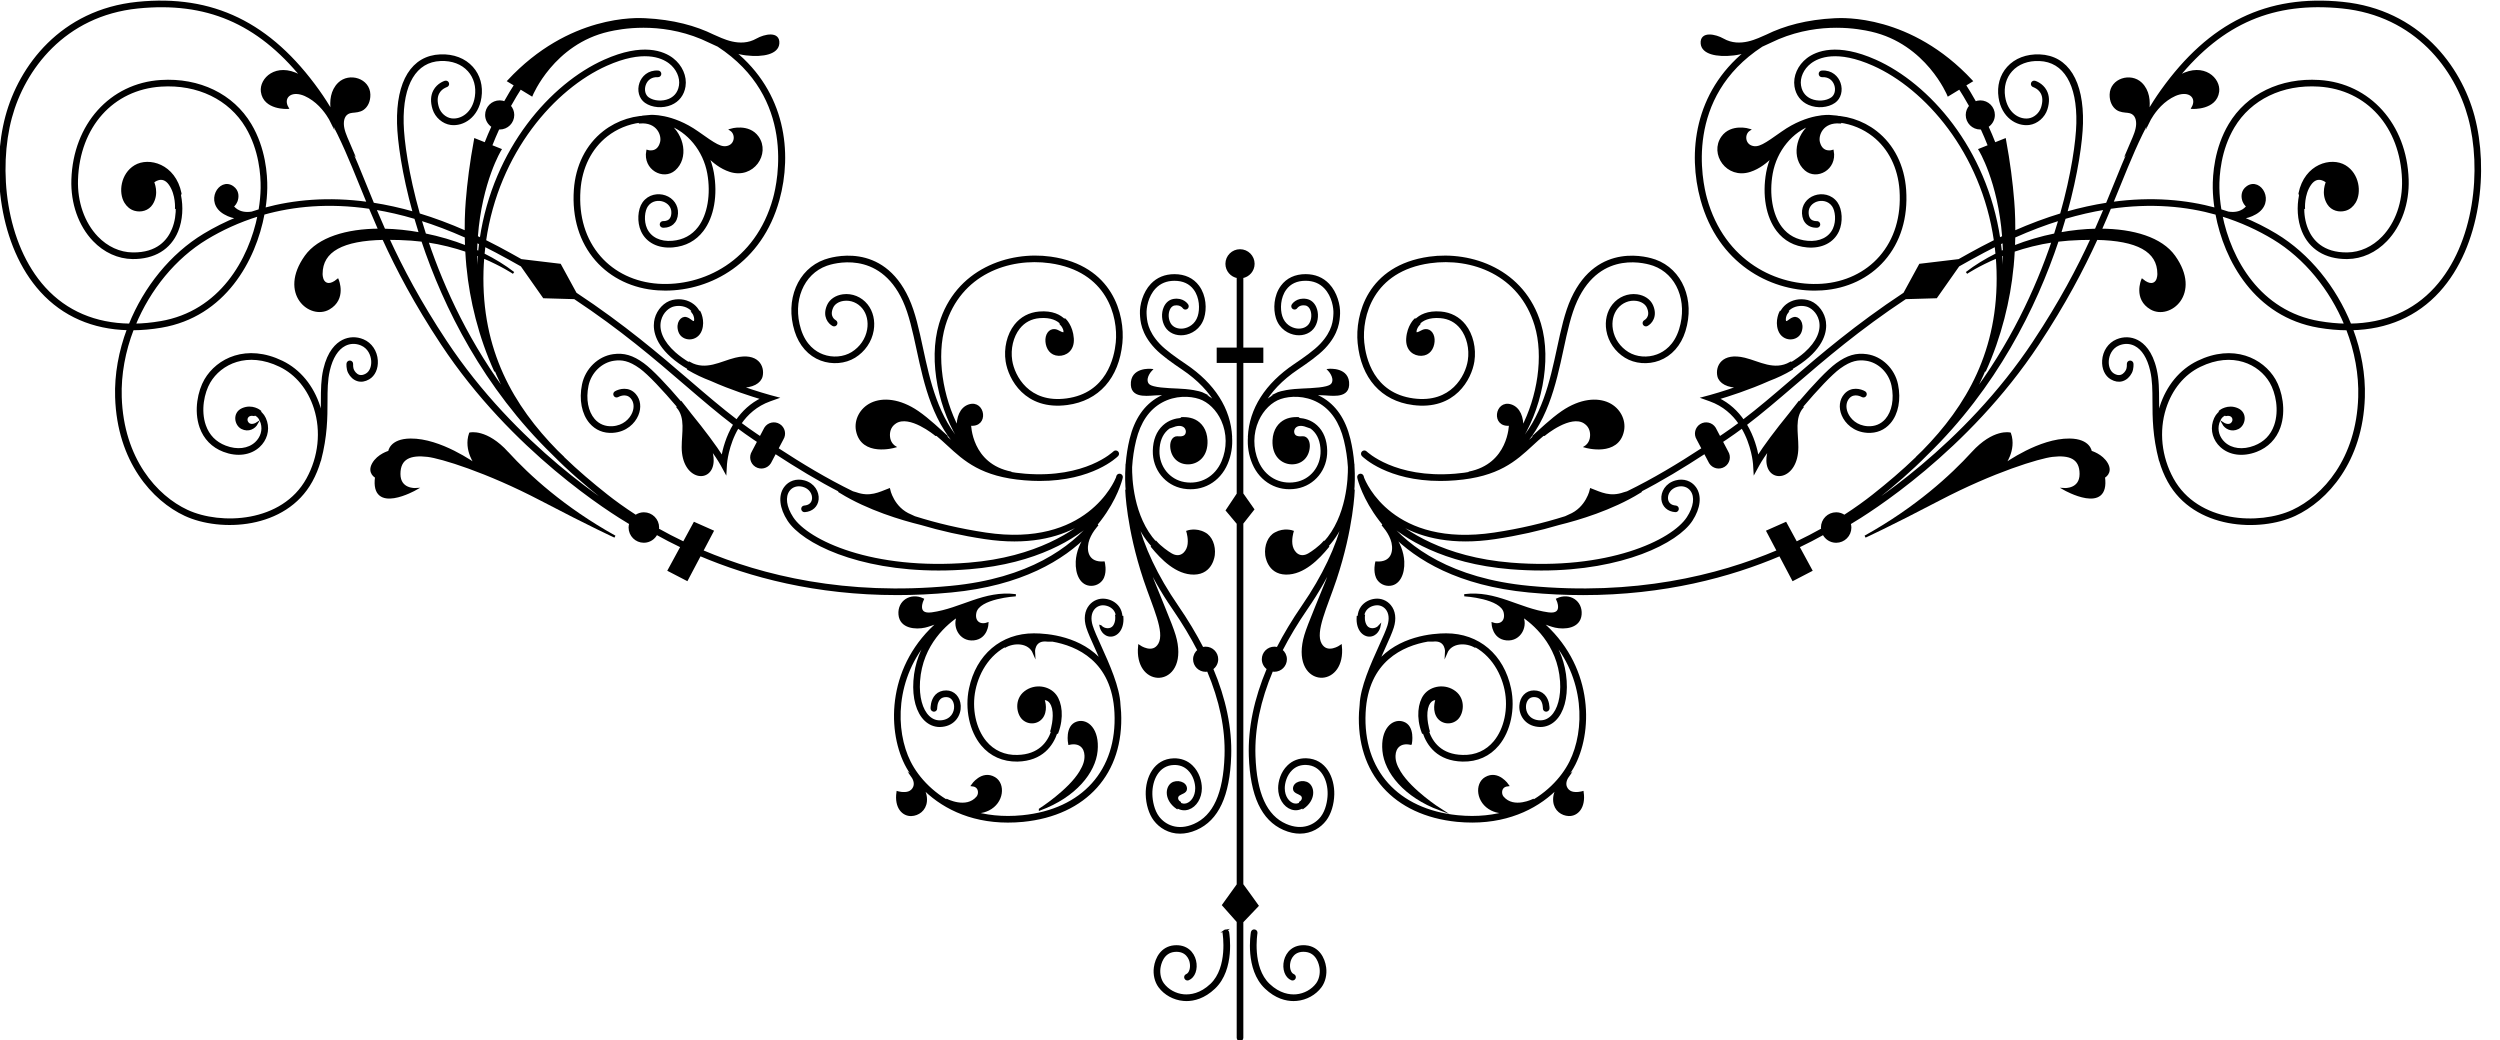<?xml version="1.0" encoding="UTF-8" standalone="no"?>
<svg
   xmlns:dc="http://purl.org/dc/elements/1.1/"
   xmlns:cc="http://creativecommons.org/ns#"
   xmlns:rdf="http://www.w3.org/1999/02/22-rdf-syntax-ns#"
   xmlns:svg="http://www.w3.org/2000/svg"
   xmlns="http://www.w3.org/2000/svg"
   xmlns:sodipodi="http://sodipodi.sourceforge.net/DTD/sodipodi-0.dtd"
   xmlns:inkscape="http://www.inkscape.org/namespaces/inkscape"
   version="1.1"
   id="svg2"
   xml:space="preserve"
   width="605.76"
   height="252"
   viewBox="0 0 605.76 252"
   sodipodi:docname="vectorian060.pdf"><defs
     id="defs6"><clipPath
       clipPathUnits="userSpaceOnUse"
       id="clipPath24"><path
         d="M 0,0 H 451.006 V 189.002 H 0 Z"
         id="path22" /></clipPath></defs><sodipodi:namedview
     pagecolor="#ffffff"
     bordercolor="#666666"
     borderopacity="1"
     objecttolerance="10"
     gridtolerance="10"
     guidetolerance="10"
     inkscape:pageopacity="0"
     inkscape:pageshadow="2"
     inkscape:window-width="640"
     inkscape:window-height="480"
     id="namedview4" /><g
     id="g10"
     inkscape:groupmode="layer"
     inkscape:label="vectorian060"
     transform="matrix(1.333,0,0,-1.333,0,252)"><g
       id="g12"
       transform="translate(72,117)"><g
         id="g14"
         transform="translate(-72,-117)"><g
           id="g16"><g
             id="g18"><g
               id="g20"
               clip-path="url(#clipPath24)"><path
                 d="m 228.585,24.409 c -1.034,1.462 -2.185,3.026 -2.779,3.838 V 93.943 l 1.983,2.519 -1.983,2.823 v 23.99 h 3.636 v 2.389 h -3.636 v 13.015 c 1.161,0.192 2.05,1.198 2.05,2.412 0,1.354 -1.101,2.455 -2.453,2.455 -1.354,0 -2.455,-1.101 -2.455,-2.455 0,-1.213 0.89,-2.22 2.05,-2.412 V 125.665 h -3.636 v -2.389 h 3.636 V 99.254 l -1.983,-2.977 1.983,-2.365 V 28.227 l -2.656,-3.696 2.656,-2.995 V 0.404 c 0,-0.223 0.182,-0.406 0.405,-0.406 0.222,0 0.403,0.183 0.403,0.406 v 21.09 z"
                 style="fill:#000000;fill-opacity:1;fill-rule:nonzero;stroke:#000000;stroke-width:0.399;stroke-linecap:butt;stroke-linejoin:miter;stroke-miterlimit:10;stroke-dasharray:none;stroke-opacity:1"
                 id="path26" /><path
                 d="m 256.443,53.856 c 0,0 0.64,3.209 -1.469,3.848 -1.808,0.558 -3.856,-1.279 -3.489,-5.138 0.367,-3.859 3.857,-8.266 10.284,-10.652 0,0 -5.266,3.361 -7.346,6.793 -0.756,1.249 -0.98,2.102 -0.951,3.006 0.051,1.503 1.075,2.559 2.971,2.143 z"
                 style="fill:#000000;fill-opacity:1;fill-rule:nonzero;stroke:#000000;stroke-width:0.399;stroke-linecap:butt;stroke-linejoin:miter;stroke-miterlimit:10;stroke-dasharray:none;stroke-opacity:1"
                 id="path28" /><path
                 d="m 380.048,106.929 c 0,0 -0.184,2.165 -3.858,2.206 -5.415,0.059 -11.573,-4.357 -11.98,-4.653 0,0 2.187,2.708 1.144,5.754 0,0 -2.938,0.733 -6.795,-3.489 -3.857,-4.224 -10.166,-10.033 -19.53,-15.245 0,0 4.218,1.916 13.375,6.704 10.009,5.236 18.292,7.712 20.664,7.99 3.12,0.366 5.143,-0.368 5.143,-3.306 0,-2.938 -2.94,-2.755 -2.94,-2.755 0,0 8.082,-4.593 7.163,2.203 0,0 1.469,0.734 0.551,2.388 -0.918,1.651 -2.939,2.202 -2.939,2.202 z"
                 style="fill:#000000;fill-opacity:1;fill-rule:nonzero;stroke:#000000;stroke-width:0.399;stroke-linecap:butt;stroke-linejoin:miter;stroke-miterlimit:10;stroke-dasharray:none;stroke-opacity:1"
                 id="path30" /><path
                 d="m 246.02,104.184 c -0.003,0.279 -0.012,0.445 -0.014,0.458 -0.001,0.044 -0.016,0.084 -0.032,0.122 -0.125,1.507 -0.352,2.997 -0.709,4.466 -0.868,3.564 -2.612,6.093 -5.181,7.513 -0.575,0.318 -1.161,0.548 -1.747,0.729 0.807,-0.04 1.49,-0.073 1.927,-0.073 1.469,0 4.635,-0.73 4.775,1.654 0.184,3.121 -3.489,2.753 -3.489,2.753 0,0 1.216,-1.253 0.734,-2.386 -0.171,-0.402 -0.547,-0.606 -1.169,-0.769 -1.538,-0.403 -4.162,-0.37 -5.768,-0.516 -2.325,-0.214 -3.175,-0.633 -3.175,-0.633 0.19,0.021 0.397,0.04 0.609,0.053 -0.092,-0.026 -0.194,-0.049 -0.283,-0.079 -1.109,-0.369 -2.127,-1.069 -2.986,-2.004 1.336,2.429 3.444,4.643 6.278,6.553 1.775,1.194 3.746,2.582 4.918,3.821 2.521,2.668 2.626,4.954 2.682,6.182 0.069,1.501 -0.507,3.797 -1.932,5.293 -1.065,1.119 -2.45,1.69 -4.119,1.696 -0.009,0 -0.016,0 -0.024,0 -1.847,0 -3.339,-0.698 -4.312,-2.019 -1.294,-1.752 -1.377,-4.126 -0.886,-5.699 0.609,-1.949 2.219,-2.812 3.521,-2.969 1.361,-0.163 2.587,0.378 3.213,1.41 0.605,1.004 0.691,2.385 0.214,3.439 -0.333,0.735 -0.899,1.207 -1.592,1.331 -1.721,0.307 -2.465,-0.87 -2.497,-0.921 -0.116,-0.187 -0.058,-0.434 0.128,-0.551 0.19,-0.121 0.438,-0.063 0.557,0.125 0.021,0.03 0.515,0.752 1.669,0.551 0.543,-0.098 0.843,-0.525 0.998,-0.868 0.367,-0.81 0.296,-1.914 -0.171,-2.687 -0.458,-0.758 -1.393,-1.148 -2.423,-1.028 -1.052,0.127 -2.351,0.827 -2.845,2.408 -0.418,1.334 -0.356,3.462 0.764,4.978 0.828,1.122 2.058,1.69 3.661,1.69 0.008,0 0.015,0 0.022,0 1.439,-0.004 2.629,-0.489 3.536,-1.444 1.453,-1.525 1.755,-3.74 1.709,-4.696 -0.054,-1.204 -0.145,-3.217 -2.459,-5.666 -1.117,-1.182 -3.043,-2.538 -4.782,-3.708 -5.198,-3.5 -8.072,-8.008 -8.312,-13.034 0,-0.025 0.008,-0.05 0.012,-0.075 -0.116,-1.614 0.138,-3.26 0.789,-4.786 1.38,-3.233 4.453,-4.946 7.833,-4.373 3.196,0.546 5.462,3.364 5.389,6.699 -0.042,1.91 -0.64,3.41 -1.776,4.46 -1.009,0.935 -2.222,1.224 -3.118,1.293 l -0.16,0.15 c 0,0 -1.303,0.116 -2.376,-0.424 -1.073,-0.539 -2.024,-1.676 -2.113,-3.604 -0.128,-2.802 1.588,-4.096 3.214,-4.156 1.837,-0.066 3.078,1.226 3.168,3.03 0.044,0.873 -0.344,1.695 -1.077,1.678 -0.383,-0.011 -1.448,-0.184 -1.723,0.711 -0.247,0.803 0.449,2.066 2.399,1.365 l -0.225,0.211 c 0.495,-0.162 1.008,-0.424 1.463,-0.844 0.97,-0.899 1.481,-2.205 1.518,-3.886 0.064,-2.933 -1.919,-5.407 -4.718,-5.882 -2.999,-0.513 -5.726,1.015 -6.954,3.891 -1.035,2.427 -1.017,5.177 0.049,7.547 0.886,1.968 2.433,3.483 4.133,4.049 1.725,0.575 4.454,0.699 6.938,-0.674 2.363,-1.307 3.973,-3.661 4.787,-6.998 0.391,-1.61 0.631,-3.248 0.733,-4.909 0.024,-1.872 -0.182,-9.053 -4.457,-13.711 l -0.077,0.086 c -0.826,-0.93 -2.1,-1.837 -2.756,-2.216 -1.638,-0.95 -2.785,0.183 -3.11,1.378 -0.336,1.244 0.142,2.755 0.142,2.755 0,0 -1.518,0.551 -3.103,-0.323 -1.217,-0.618 -1.858,-2.277 -1.673,-3.902 0,0 0.274,-3.347 3.582,-3.398 3.167,-0.047 5.886,2.755 7.632,4.89 l -0.106,0.119 c 1.359,1.464 2.331,3.161 3.025,4.877 -1.263,-5.111 -3.758,-10.39 -7.487,-15.81 -1.785,-2.594 -3.317,-5.15 -4.609,-7.663 -0.183,0.051 -0.371,0.088 -0.571,0.088 -1.149,0 -2.082,-0.933 -2.082,-2.082 0,-0.716 0.362,-1.347 0.913,-1.721 -2.335,-5.528 -3.441,-10.839 -3.274,-15.865 0.24,-7.209 2.262,-11.556 6.178,-13.272 1.042,-0.457 2.015,-0.65 2.901,-0.65 2.064,0 3.669,1.046 4.624,2.305 0.86,1.127 1.394,2.864 1.431,4.64 0.061,2.996 -1.444,6.255 -4.893,6.357 -1.272,0.03 -2.401,-0.386 -3.272,-1.239 -1.21,-1.168 -1.642,-2.833 -1.642,-4.001 0,-1.726 0.927,-3.239 2.254,-3.686 0.692,-0.234 1.399,-0.132 2.017,0.254 l 0.067,-0.132 c 2.102,1.483 1.929,3.645 0.908,4.366 -0.87,0.619 -2.556,0.233 -2.547,-0.894 0.005,-0.65 0.824,-0.741 1.296,-1.087 0.443,-0.325 0.459,-0.995 -0.161,-1.411 l 0.068,-0.122 c -0.429,-0.294 -0.906,-0.366 -1.39,-0.203 -0.82,0.274 -1.704,1.3 -1.704,2.914 0,0.955 0.367,2.427 1.399,3.422 0.72,0.701 1.615,1.036 2.681,1.005 2.901,-0.081 4.164,-2.924 4.11,-5.524 -0.023,-1.239 -0.37,-2.995 -1.265,-4.173 -1.181,-1.554 -3.523,-2.731 -6.558,-1.401 -3.602,1.574 -5.465,5.686 -5.694,12.561 -0.162,4.904 0.92,10.103 3.211,15.518 0.137,-0.027 0.279,-0.045 0.424,-0.045 1.149,0 2.082,0.932 2.082,2.083 0,0.66 -0.314,1.241 -0.793,1.622 1.276,2.485 2.789,5.011 4.556,7.578 2.157,3.132 3.894,6.219 5.241,9.259 -0.481,-1.433 -1.006,-2.888 -1.579,-4.3 -3.122,-7.713 -3.905,-9.366 -4.224,-11.388 -0.648,-4.101 1.447,-6.069 3.484,-5.937 1.855,0.122 3.662,1.983 3.312,5.569 0,0 -2.499,-1.758 -3.674,0.369 -1.234,2.234 1.043,6.761 2.706,11.755 3.121,9.367 3.306,16.301 3.306,16.301 0,0 -0.042,-0.209 -0.122,-0.585 0.148,1.594 0.177,3.17 0.078,4.726 z"
                 style="fill:#000000;fill-opacity:1;fill-rule:nonzero;stroke:#000000;stroke-width:0.399;stroke-linecap:butt;stroke-linejoin:miter;stroke-miterlimit:10;stroke-dasharray:none;stroke-opacity:1"
                 id="path32" /><path
                 d="m 449.617,167.89 c -2.432,9.048 -9.96,19.218 -23.798,20.622 -13.671,1.386 -24.11,-3.685 -32.877,-15.964 -0.935,-1.307 -1.772,-2.627 -2.542,-3.967 0.026,0.135 0.053,0.271 0.074,0.408 0.248,1.66 0.059,3.583 -1.289,4.886 -1.891,1.828 -5.454,0.734 -5.51,-2.021 -0.025,-1.218 0.452,-2.126 1.145,-2.616 0.588,-0.416 1.368,-0.443 1.977,-0.506 1.257,-0.129 1.719,-1.079 1.697,-2.227 -0.022,-1.082 -0.538,-2.236 -0.996,-3.284 -0.362,-0.831 -0.626,-1.455 -0.626,-1.455 l 0.363,0.474 c -0.913,-2.058 -1.779,-4.193 -2.693,-6.442 -0.502,-1.235 -1.015,-2.498 -1.553,-3.793 -2.374,-0.369 -4.847,-0.905 -7.424,-1.645 2.006,7.21 2.79,13.078 2.867,16.249 0.18,7.647 -2.619,12.15 -7.676,12.352 -2.351,0.089 -4.407,-0.688 -5.766,-2.204 -1.282,-1.432 -1.816,-3.356 -1.505,-5.423 0.527,-3.504 3.145,-5.084 5.346,-4.81 1.416,0.183 2.711,1.305 3.153,2.731 0.396,1.273 0.349,2.378 -0.136,3.281 -0.666,1.242 -1.92,1.619 -1.973,1.635 -0.214,0.059 -0.437,-0.06 -0.499,-0.273 -0.063,-0.213 0.058,-0.438 0.271,-0.504 0.01,-0.001 0.993,-0.307 1.496,-1.249 0.373,-0.704 0.397,-1.595 0.069,-2.651 -0.349,-1.132 -1.371,-2.024 -2.482,-2.167 -1.824,-0.236 -3.995,1.129 -4.446,4.128 -0.274,1.825 0.19,3.516 1.309,4.764 1.195,1.332 3.017,2.026 5.13,1.933 4.552,-0.181 7.068,-4.381 6.901,-11.523 -0.076,-3.207 -0.886,-9.196 -2.968,-16.545 -2.729,-0.828 -5.571,-1.88 -8.523,-3.185 0.018,3.338 -0.196,5.581 -0.196,5.581 -0.263,3.338 -0.738,7.062 -1.501,11.201 l -1.862,-0.745 c -0.431,1.107 -0.878,2.15 -1.329,3.136 0.701,0.431 1.172,1.197 1.172,2.079 0,1.353 -1.097,2.45 -2.449,2.45 -0.325,0 -0.635,-0.068 -0.918,-0.182 -0.76,1.363 -1.427,2.445 -1.897,3.171 l 1.223,0.743 c -11.115,11.939 -23.462,11.271 -24.831,11.204 -5.108,-0.249 -9.165,-1.374 -12.397,-2.967 -1.526,-0.644 -4.831,-2.482 -7.953,-0.707 -1.373,0.782 -4.032,1.367 -3.857,-0.733 0.143,-1.71 2.647,-2.327 5.813,-1.96 0.736,0.085 1.495,0.264 2.245,0.494 -9.245,-7.515 -10.426,-18.442 -8.081,-26.926 3.154,-11.402 12.358,-16.32 20.55,-16.32 0.455,0 0.908,0.015 1.355,0.047 4.471,0.299 8.439,2.192 11.176,5.325 2.892,3.315 4.239,7.719 3.893,12.736 -0.299,4.365 -2.171,8.106 -5.272,10.53 -2.54,1.985 -5.717,2.957 -8.904,2.776 0.184,0.04 0.36,0.085 0.547,0.12 0,0 -3.947,0.365 -8.69,-2.985 -3.102,-2.192 -4.286,-3.06 -5.632,-2.57 -1.347,0.489 -1.469,2.326 -0.368,3.059 0,0 -3.24,0.984 -4.898,-1.345 -2.122,-2.984 0.858,-7.471 5.021,-6.123 1.665,0.539 3.052,1.65 4.122,2.784 -0.438,-0.968 -0.773,-1.999 -0.97,-3.08 -0.738,-4.092 -0.044,-8.027 1.862,-10.522 1.317,-1.725 3.128,-2.701 5.386,-2.9 2.6,-0.231 4.701,0.827 5.608,2.827 0.715,1.577 0.599,3.84 -0.259,5.048 -1.008,1.417 -2.696,1.623 -3.923,1.197 -1.381,-0.477 -2.23,-1.69 -2.163,-3.087 0.041,-0.803 0.308,-1.427 0.796,-1.851 0.745,-0.643 1.72,-0.557 1.762,-0.553 0.221,0.023 0.383,0.218 0.361,0.44 -0.018,0.223 -0.237,0.384 -0.437,0.366 -0.008,-0.001 -0.684,-0.053 -1.163,0.365 -0.312,0.272 -0.484,0.7 -0.512,1.271 -0.06,1.251 0.796,2 1.62,2.286 0.941,0.324 2.233,0.174 2.999,-0.904 0.623,-0.873 0.844,-2.785 0.183,-4.242 -0.76,-1.675 -2.557,-2.556 -4.802,-2.358 -2.022,0.18 -3.642,1.049 -4.814,2.584 -1.744,2.286 -2.398,6.074 -1.709,9.89 0.761,4.209 3.664,7.697 7.282,8.949 -2.757,-2.031 -3.515,-6.187 -1.115,-8.281 2.008,-1.749 5.531,0.117 4.925,3.377 0,0 -1.942,-0.646 -2.512,1.571 -0.353,1.371 0.663,3.891 3.854,3.637 l -0.009,0.141 c 2.187,-0.283 4.285,-1.142 6.055,-2.524 2.916,-2.281 4.678,-5.813 4.962,-9.949 0.329,-4.797 -0.947,-8.998 -3.695,-12.148 -2.594,-2.971 -6.367,-4.765 -10.62,-5.052 -8.182,-0.547 -17.865,4.086 -21.072,15.682 -0.863,3.117 -4.191,18.444 10.16,27.792 1.233,0.542 2.293,1.079 2.978,1.366 7.774,3.244 14.811,1.866 16.926,1.386 10.134,-2.305 13.992,-11.733 13.992,-11.733 l 2.059,1.254 c 0.472,-0.726 1.159,-1.838 1.936,-3.243 -0.386,-0.433 -0.628,-0.997 -0.628,-1.624 0,-1.352 1.097,-2.448 2.448,-2.448 0.077,0 0.149,0.016 0.224,0.023 0.46,-1.002 0.921,-2.067 1.36,-3.197 l -1.707,-0.683 c 0,0 3.531,-5.718 4.295,-15.857 -0.244,-0.115 -0.489,-0.234 -0.735,-0.351 -2.444,16.384 -12.896,28.088 -22.496,32.372 -7.002,3.125 -10.735,1.532 -12.336,0.308 -1.61,-1.233 -2.467,-3.182 -2.185,-4.964 0.235,-1.494 1.105,-2.63 2.452,-3.203 1.497,-0.638 3.392,-0.486 4.606,0.365 1.002,0.702 1.384,2.104 0.928,3.407 -0.381,1.091 -1.423,2.21 -3.205,2.104 -0.224,-0.015 -0.393,-0.208 -0.379,-0.43 0.013,-0.222 0.202,-0.4 0.428,-0.378 1.132,0.068 2.025,-0.515 2.392,-1.563 0.337,-0.966 0.078,-1.983 -0.63,-2.48 -0.984,-0.687 -2.594,-0.804 -3.826,-0.282 -0.766,0.326 -1.726,1.037 -1.971,2.586 -0.237,1.493 0.502,3.141 1.879,4.196 1.458,1.119 4.894,2.553 11.516,-0.402 9.446,-4.218 19.737,-15.789 22.065,-32.002 -0.805,-0.398 -1.618,-0.815 -2.439,-1.251 -1.428,-0.761 -2.789,-1.516 -4.12,-2.268 l -7.077,-0.844 -2.844,-5.215 c -8.817,-5.828 -15.147,-11.263 -20.567,-15.919 -3.081,-2.648 -5.863,-5.034 -8.725,-7.21 -1.082,1.573 -2.576,3.044 -4.654,4.03 1.839,0.542 5.636,1.744 9.341,3.404 1.37,0.514 2.777,1.172 4.134,1.971 l -0.027,0.127 c 1.143,0.68 2.188,1.403 3.042,2.166 3.288,2.937 3.226,5.532 2.896,6.819 -0.406,1.586 -1.67,2.919 -3.075,3.243 -1.376,0.316 -2.741,0.036 -3.749,-0.764 -0.425,-0.34 -0.758,-0.75 -0.984,-1.209 l -0.136,0.007 c 0,0 -0.857,-1.581 -0.259,-3.281 0.713,-2.032 3.308,-1.934 3.887,-0.306 0.55,1.551 -0.398,2.662 -1.193,2.449 -0.716,-0.192 -0.889,-0.643 -1.363,-0.734 -0.474,-0.092 -0.398,1.131 0.136,1.805 l -0.148,0.008 c 0.154,0.227 0.334,0.446 0.565,0.627 0.8,0.638 1.947,0.87 3.063,0.608 0.918,-0.212 2.083,-1.133 2.475,-2.656 0.489,-1.913 -0.453,-4.05 -2.653,-6.014 -0.754,-0.675 -1.672,-1.323 -2.686,-1.935 l -0.03,0.14 c -2.967,-1.658 -5.698,0.119 -8.339,0.759 -4.042,0.979 -5.123,-1.431 -4.748,-3.122 0.256,-1.155 1.679,-2.019 3.908,-1.931 -3.016,-1.074 -5.335,-1.704 -5.388,-1.72 l -1.249,-0.334 1.218,-0.436 c 2.479,-0.886 4.193,-2.477 5.378,-4.204 -0.95,-0.708 -1.91,-1.395 -2.896,-2.059 -0.254,-0.17 -0.505,-0.335 -0.756,-0.506 l -0.89,1.694 c -0.537,0.861 -1.672,1.122 -2.531,0.586 -0.859,-0.538 -1.121,-1.672 -0.583,-2.533 l 0.934,-1.777 c -4.438,-2.899 -8.893,-5.59 -13.681,-7.927 -0.198,-0.046 -0.403,-0.102 -0.615,-0.178 -2.546,-0.92 -4.301,0.034 -6.018,0.694 0,0 -0.682,-3.427 -3.966,-4.738 -0.222,-0.088 -0.443,-0.196 -0.663,-0.309 -3.966,-1.257 -8.231,-2.275 -12.938,-2.982 -18.533,-2.776 -23.506,9.186 -23.869,10.135 -0.039,0.145 -0.058,0.229 -0.06,0.241 -0.046,0.219 -0.264,0.362 -0.477,0.316 -0.218,-0.046 -0.36,-0.259 -0.316,-0.478 0.003,-0.01 0.026,-0.112 0.071,-0.278 0.002,-0.009 0,-0.018 0.004,-0.029 0.002,-0.003 0.007,-0.017 0.012,-0.035 0.31,-1.115 1.554,-4.881 5.121,-8.908 -0.26,0.238 -0.536,0.468 -0.831,0.683 0,0 1.469,-1.539 1.851,-3.259 0.393,-1.772 -0.172,-3.829 -2.967,-3.642 0,0 -0.37,-1.498 0.139,-2.673 0.308,-0.713 1.07,-1.327 2.047,-1.361 1.881,-0.066 2.821,1.919 2.709,4.224 -0.082,1.675 -0.76,3.479 -2.011,5.019 4.485,-4.587 12.091,-9.235 24.84,-10.45 3.421,-0.325 6.712,-0.475 9.882,-0.475 14.706,0 26.691,3.231 35.777,7.096 l 2.376,-4.504 3.305,1.715 -2.333,4.298 c 1.634,0.782 3.152,1.573 4.56,2.358 0.417,-0.856 1.287,-1.452 2.304,-1.452 1.421,0 2.572,1.15 2.572,2.571 0,0.256 -0.049,0.497 -0.119,0.731 3.497,2.062 21.407,13.227 34.25,32.657 4.863,7.358 8.111,13.569 10.639,19.096 7.353,-0.151 11.247,-2.137 11.247,-6.384 0,0 0.018,-0.796 -0.34,-1.324 -0.408,-0.598 -1.269,-0.882 -2.599,0.219 0,0 -1.458,-3.425 1.604,-5.188 3.352,-1.927 9.046,2.681 4.21,9.476 -2.338,3.285 -7.428,4.824 -13.381,4.847 0.608,1.37 1.176,2.7 1.714,3.994 7.485,1.098 13.928,0.449 19.339,-1.079 1.564,-8.439 7.069,-18.572 18.588,-20.527 1.789,-0.304 3.515,-0.452 5.181,-0.462 1.531,-3.98 2.327,-8.209 2.195,-12.35 -0.356,-11.275 -6.471,-18.073 -12.073,-20.676 -6.084,-2.83 -17.375,-2.391 -21.881,5.797 -2.198,3.998 -2.697,8.689 -1.367,12.869 1.122,3.525 3.371,6.257 6.333,7.693 5.972,2.899 10.865,0.496 12.882,-2.961 1.078,-1.85 1.791,-5.113 0.807,-7.909 -0.644,-1.829 -1.897,-3.113 -3.726,-3.817 -2.136,-0.821 -4.212,-0.57 -5.557,0.668 -1.037,0.956 -1.448,2.342 -1.072,3.617 0.218,0.746 0.573,1.246 1.052,1.489 0.072,0.037 0.144,0.064 0.214,0.087 l 0.149,-0.101 c 1.27,0.275 1.73,-0.874 1.102,-1.53 -0.627,-0.659 -1.62,-0.015 -1.62,-0.015 0.446,-0.812 1.528,-1.423 2.707,-0.827 1.178,0.596 1.565,2.7 -0.109,3.428 -1.74,0.761 -3.128,-0.351 -3.128,-0.351 l 0.137,-0.093 c -0.586,-0.369 -1.022,-0.984 -1.279,-1.859 -0.463,-1.572 0.035,-3.272 1.3,-4.437 1.575,-1.452 3.965,-1.762 6.394,-0.829 2.032,0.779 3.483,2.268 4.199,4.304 1.068,3.036 0.297,6.577 -0.871,8.581 -2.196,3.769 -7.493,6.406 -13.934,3.283 -3.163,-1.535 -5.559,-4.437 -6.749,-8.175 -0.189,-0.593 -0.339,-1.199 -0.46,-1.811 -0.035,0.979 -0.041,1.908 -0.045,2.794 -0.003,2.119 -0.009,3.95 -0.441,5.817 -0.749,3.246 -2.232,4.607 -3.343,5.175 -1.146,0.587 -2.454,0.627 -3.683,0.111 -1.43,-0.599 -2.382,-2.008 -2.486,-3.673 -0.09,-1.428 0.475,-2.672 1.476,-3.248 0.683,-0.394 1.35,-0.501 1.976,-0.314 0.644,0.19 1.215,0.701 1.57,1.398 0.349,0.69 0.278,1.561 0.274,1.596 -0.02,0.222 -0.214,0.384 -0.437,0.367 -0.222,-0.018 -0.387,-0.214 -0.369,-0.436 10e-4,-0.006 0.053,-0.682 -0.189,-1.16 -0.121,-0.239 -0.467,-0.809 -1.079,-0.993 -0.407,-0.118 -0.859,-0.04 -1.344,0.241 -0.732,0.422 -1.143,1.378 -1.072,2.497 0.066,1.064 0.624,2.407 1.992,2.98 1.005,0.42 2.071,0.391 3.002,-0.085 1.375,-0.704 2.386,-2.307 2.923,-4.638 0.412,-1.777 0.417,-3.566 0.423,-5.637 0.007,-2.941 0.016,-6.272 1.17,-10.691 0.013,-0.046 0.034,-0.089 0.061,-0.127 0.363,-1.261 0.863,-2.494 1.509,-3.669 4.739,-8.612 16.566,-9.097 22.929,-6.14 5.819,2.705 12.171,9.744 12.54,21.383 0.132,4.152 -0.652,8.385 -2.156,12.386 6.378,0.152 11.764,2.483 15.783,6.904 7.527,8.274 8.876,22.242 6.316,31.764 z m -75.222,-18.731 c -0.262,-0.892 -0.549,-1.805 -0.848,-2.733 -2.527,-0.514 -5.058,-1.249 -7.475,-2.203 0.025,0.62 0.044,1.218 0.054,1.791 2.863,1.278 5.619,2.32 8.269,3.145 z m -10.583,-14.253 c 0.115,1.583 0.158,3.215 0.11,4.913 -0.025,0.948 -0.085,1.879 -0.165,2.798 0.172,0.069 0.346,0.137 0.525,0.206 0.033,-2.433 -0.103,-5.077 -0.47,-7.917 z m 1.997,5.541 c 0.103,1.039 0.175,2.046 0.225,3.011 2.094,0.71 4.491,1.344 7.109,1.73 -2.978,-8.826 -7.713,-18.994 -14.977,-28.52 1.063,1.805 2.006,3.706 2.806,5.712 l -0.21,-0.815 c 2.89,6.327 4.465,12.998 5.048,18.883 z m -1.607,4.677 c 0.03,-0.543 0.053,-1.1 0.067,-1.666 -0.187,-0.084 -0.375,-0.17 -0.559,-0.256 -0.053,0.538 -0.117,1.069 -0.185,1.597 0.227,0.11 0.452,0.215 0.677,0.325 z M 249.899,97.488 c -0.019,-0.007 -0.038,-0.017 -0.055,-0.025 -0.05,0.084 -0.093,0.164 -0.141,0.247 0.065,-0.075 0.129,-0.148 0.196,-0.221 z m 76.617,-7.099 -1.934,3.562 -3.304,-1.467 1.898,-3.599 c -10.933,-4.644 -26.106,-8.351 -45.206,-6.53 -14.237,1.355 -21.908,7.048 -25.963,12.026 3.28,-2.958 10.277,-7.601 22.584,-8.608 1.937,-0.157 3.809,-0.231 5.607,-0.231 14.734,0 24.662,4.946 27.275,8.954 1.456,2.234 1.694,4.44 0.634,5.901 -0.771,1.068 -2.1,1.505 -3.464,1.138 -1.769,-0.472 -2.571,-1.992 -2.449,-3.252 0.119,-1.208 1.038,-2.045 2.343,-2.132 0.204,-0.026 0.415,0.153 0.43,0.377 0.015,0.222 -0.153,0.415 -0.377,0.428 -0.916,0.063 -1.51,0.588 -1.589,1.406 -0.09,0.919 0.517,2.037 1.851,2.392 1.036,0.275 2.031,-0.041 2.603,-0.83 0.854,-1.181 0.608,-3.045 -0.658,-4.987 -2.823,-4.331 -14.659,-9.785 -32.139,-8.361 -12.314,1.006 -19.268,5.836 -22.353,8.67 3.01,-2.353 7.522,-4.419 14.102,-4.419 1.648,0 3.427,0.131 5.342,0.418 4.207,0.631 8.058,1.51 11.663,2.58 3.459,0.849 9.522,2.644 14.601,5.757 0,0 -0.079,0.02 -0.219,0.045 4.193,2.149 8.152,4.563 12.098,7.137 l 0.957,-1.822 c 0.538,-0.86 1.672,-1.122 2.53,-0.585 0.861,0.539 1.122,1.671 0.585,2.53 l -1.003,1.908 c 0.277,0.185 0.552,0.368 0.828,0.553 0.984,0.661 1.941,1.344 2.886,2.049 1.933,-3.222 2.177,-6.642 2.18,-6.698 l 0.085,-1.402 0.673,1.232 c 0.452,0.831 1.218,1.985 2.17,3.31 -0.33,-0.893 -0.527,-1.762 -0.504,-2.565 0.109,-4.039 5.415,-3.397 5.415,2.48 0,2.673 -0.713,5.338 0.938,7.285 l -0.085,0.109 c 2.667,3.144 5.312,5.965 6.824,7.066 2.049,1.488 3.421,1.658 4.846,1.456 2.326,-0.329 4.302,-2.262 4.807,-4.701 0.51,-2.463 0.074,-4.786 -1.164,-6.215 -0.854,-0.985 -2.03,-1.457 -3.375,-1.381 -2.048,0.124 -3.296,1.405 -3.782,2.563 -0.44,1.052 -0.331,2.109 0.296,2.829 0.997,1.15 2.463,0.32 2.524,0.283 0.193,-0.113 0.438,-0.046 0.552,0.147 0.112,0.192 0.049,0.439 -0.143,0.551 -0.722,0.423 -2.39,0.875 -3.544,-0.453 -0.833,-0.958 -0.995,-2.328 -0.431,-3.671 0.581,-1.382 2.061,-2.911 4.479,-3.056 1.615,-0.098 3.011,0.476 4.035,1.658 1.401,1.619 1.903,4.202 1.344,6.908 -0.572,2.767 -2.828,4.962 -5.484,5.337 -1.923,0.273 -3.496,-0.193 -5.434,-1.602 -1.558,-1.134 -4.2,-3.933 -6.863,-7.061 l -0.055,0.068 c -0.479,-0.605 -1.08,-1.353 -1.71,-2.187 -2.34,-2.869 -4.514,-5.767 -5.766,-7.755 -0.238,1.365 -0.819,3.705 -2.185,5.951 2.894,2.199 5.7,4.605 8.808,7.275 5.607,4.818 11.723,10.069 20.232,15.707 l 5.591,0.163 4.036,5.745 c 1.471,0.836 3.003,1.681 4.603,2.531 0.729,0.388 1.452,0.758 2.169,1.117 0.065,-0.529 0.124,-1.062 0.174,-1.601 -1.971,-0.98 -3.823,-2.108 -5.471,-3.383 0,0 2.069,1.392 5.516,2.855 0.064,-0.827 0.117,-1.655 0.141,-2.499 0.407,-14.543 -5.534,-24.645 -13.528,-32.782 -0.38,-0.368 -0.753,-0.739 -1.142,-1.103 -0.036,-0.035 -0.063,-0.076 -0.083,-0.118 -2.493,-2.417 -5.154,-4.664 -7.867,-6.81 -1.332,-1.054 -3.091,-2.342 -5.246,-3.733 -0.42,0.297 -0.929,0.477 -1.484,0.477 -1.42,0 -2.572,-1.15 -2.572,-2.571 0,-0.113 0.02,-0.217 0.034,-0.325 -1.449,-0.813 -3.018,-1.635 -4.711,-2.442 z m 43.277,36.601 c -12.685,-19.191 -30.346,-30.254 -33.919,-32.367 -0.011,0.014 -0.026,0.028 -0.038,0.042 2.115,1.371 3.841,2.642 5.158,3.683 3.214,2.543 6.355,5.228 9.236,8.165 12.493,12.129 19.772,26.731 23.792,38.794 0.649,0.081 1.311,0.146 1.984,0.194 1.509,0.104 2.906,0.149 4.213,0.147 -2.493,-5.416 -5.688,-11.49 -10.427,-18.658 z m 11.168,20.29 c -2.105,-0.044 -4.301,-0.271 -6.515,-0.675 0.306,0.964 0.593,1.908 0.86,2.832 2.539,0.751 4.977,1.305 7.318,1.69 -0.523,-1.248 -1.076,-2.528 -1.663,-3.846 z m 40.663,-16.809 c -10.924,1.852 -16.24,11.375 -17.85,19.47 3.649,-1.117 6.814,-2.62 9.491,-4.234 5.779,-3.49 10.397,-9.221 13.074,-15.687 -1.518,0.027 -3.091,0.177 -4.715,0.452 z m 21.081,6.198 c -3.924,-4.311 -9.216,-6.557 -15.496,-6.642 -2.723,6.746 -7.516,12.741 -13.527,16.37 -1.832,1.106 -3.895,2.162 -6.176,3.082 0.745,0.051 1.58,0.275 2.481,0.797 3.489,2.021 0.855,6.398 -1.468,4.775 -1.039,-0.725 -0.97,-1.88 -0.677,-2.602 0.246,-0.609 0.677,-0.888 0.677,-0.888 0,0 -0.939,-1.577 -3.492,-1.171 -0.464,0.154 -0.936,0.302 -1.417,0.445 -0.238,1.418 -0.365,2.782 -0.383,4.037 -0.035,2.365 0.279,6.95 2.757,11.114 3.059,5.135 8.876,7.948 15.546,7.517 8.83,-0.566 14.976,-7.445 15.294,-17.118 0.132,-4.079 -1.2,-7.889 -3.658,-10.459 -1.801,-1.882 -4.099,-2.934 -6.473,-2.961 -4.525,-0.073 -6.501,2.367 -7.336,4.403 -0.544,1.326 -0.749,2.799 -0.699,4.204 l 0.142,-0.502 c 0,0 -0.207,2.596 1.132,4.5 1.378,1.959 3.061,0.398 3.061,0.398 0,0 -0.979,-2.051 0.215,-3.948 0.697,-1.109 1.999,-1.393 3.061,-1.103 0.761,0.206 1.341,0.72 1.745,1.378 1.07,1.744 0.674,5.08 -1.775,6.549 -2.45,1.469 -7.163,0.275 -8.235,-4.958 l 0.096,-0.341 c -0.411,-2.046 -0.333,-4.432 0.51,-6.485 1.3,-3.166 4.119,-4.905 7.948,-4.905 0.048,0 0.097,0 0.145,0.002 2.591,0.028 5.096,1.169 7.048,3.211 2.607,2.725 4.021,6.75 3.881,11.042 -0.326,9.953 -6.927,17.315 -16.051,17.898 -6.988,0.442 -13.076,-2.509 -16.29,-7.909 -2.581,-4.334 -2.906,-9.089 -2.871,-11.538 0.017,-1.182 0.129,-2.457 0.333,-3.782 -5.317,1.451 -11.589,2.066 -18.83,1.069 0.471,1.138 0.925,2.256 1.37,3.35 1.773,4.367 3.383,8.309 5.47,12.06 -0.042,-0.148 -0.087,-0.296 -0.125,-0.449 0,0 0.932,1.888 2.633,3.34 0.791,0.672 1.828,1.333 2.816,1.591 2.197,0.572 3.428,-0.919 2.454,-2.595 0,0 4.225,-0.239 4.649,2.948 0.3,2.279 -2.572,5.156 -6.796,2.921 -0.196,-0.103 -0.401,-0.229 -0.609,-0.369 8.18,10.064 17.545,14.018 29.954,12.763 13.428,-1.363 20.736,-11.24 23.099,-20.027 2.503,-9.31 1.199,-22.953 -6.131,-31.012 z"
                 style="fill:#000000;fill-opacity:1;fill-rule:nonzero;stroke:#000000;stroke-width:0.399;stroke-linecap:butt;stroke-linejoin:miter;stroke-miterlimit:10;stroke-dasharray:none;stroke-opacity:1"
                 id="path34" /><path
                 d="m 280.032,76.054 c 1.052,-0.402 2.071,-0.764 2.675,-0.898 1.653,-0.367 4.398,-0.183 4.593,2.204 0.189,2.337 -2,3.772 -4.226,2.755 0,0 1.462,-3.001 -1.653,-2.572 -5.326,0.734 -9.55,4.042 -15.242,3.307 0,0 6.743,-0.4 7.346,-3.122 0.368,-1.662 -0.781,-2.516 -2.204,-2.02 0,0 0.094,-2.613 2.498,-2.863 2.553,-0.268 3.835,2.576 2.738,4.366 2.062,-1.339 6.76,-5.126 7.219,-12.003 0.188,-2.813 -0.458,-5.219 -1.729,-6.438 -0.683,-0.66 -1.499,-0.944 -2.416,-0.843 -1.775,0.193 -2.514,1.574 -2.448,2.782 0.049,0.914 0.574,1.828 1.638,1.828 0.524,0 0.926,-0.152 1.228,-0.457 0.631,-0.65 0.606,-1.777 0.605,-1.787 -0.007,-0.223 0.169,-0.406 0.391,-0.416 0.203,0.02 0.408,0.162 0.416,0.386 0.002,0.061 0.04,1.472 -0.83,2.376 -0.456,0.467 -1.065,0.711 -1.811,0.711 -1.359,0 -2.364,-1.076 -2.445,-2.599 -0.087,-1.625 0.974,-3.392 3.169,-3.625 0.144,-0.02 0.29,-0.031 0.432,-0.031 0.984,0 1.887,0.376 2.629,1.087 1.464,1.411 2.184,3.991 1.977,7.088 -0.221,3.307 -1.38,5.935 -2.78,7.951 6.604,-7.362 6.504,-17.008 3.669,-22.674 -1.519,-3.046 -4.504,-6.235 -8.868,-8.174 0.699,0.355 1.441,0.792 2.241,1.32 0,0 -3.675,-1.939 -5.684,0.426 0,0 -0.246,0.274 -0.301,0.691 -0.079,0.589 0.14,1.401 1.219,1.513 0,0 -1.77,2.63 -4.039,1.29 -1.808,-1.076 -1.542,-4.407 1.114,-5.717 1.057,-0.518 2.139,-0.609 3.327,-0.325 -2.739,-0.873 -5.918,-1.269 -9.544,-0.904 -10.951,1.097 -17.429,8.316 -16.901,18.856 0.474,9.505 6.958,12.304 11.468,13.095 0.305,-0.017 0.679,-0.015 0.891,-0.002 2.679,0.353 2.481,-2.235 2.481,-2.235 0.849,2.011 3.569,2.149 5.372,1.069 0,0 -0.524,0.366 -1.393,0.773 3.948,-1.478 6.106,-5.092 6.831,-8.537 0.721,-3.422 -0.064,-7.149 -2,-9.484 -1.438,-1.736 -3.447,-2.65 -5.802,-2.579 -4.018,0.081 -5.665,2.478 -6.346,4.519 l 0.146,0.041 c 0,0 -0.723,2.366 -0.298,4.133 0.424,1.757 1.531,1.696 1.78,1.665 0,0 -0.65,-1.625 0.05,-2.995 0.701,-1.371 2.512,-1.635 3.623,-0.589 1.047,0.995 1.381,3.513 -0.378,4.854 -1.761,1.351 -4.289,0.975 -5.488,-0.609 -1.014,-1.34 -1.39,-3.98 -0.345,-6.753 l 0.154,0.041 c 0.761,-2.285 2.604,-5.016 7.085,-5.118 2.635,-0.051 4.84,0.944 6.442,2.874 2.089,2.518 2.939,6.509 2.168,10.175 -1.283,6.082 -5.727,9.866 -11.599,9.866 -2.413,0 -8.61,-0.485 -12.451,-5.076 0.388,0.901 0.785,1.78 1.16,2.608 0.689,1.525 1.284,2.842 1.576,3.781 0.479,1.535 0.3,2.917 -0.506,3.891 -0.655,0.794 -1.661,1.201 -2.681,1.084 -1.007,-0.113 -1.896,-0.61 -2.438,-1.363 -0.345,-0.481 -0.524,-1.064 -0.569,-1.707 l -0.164,-0.025 c -0.184,-2.511 1.301,-3.643 2.495,-3.352 1.194,0.291 1.455,1.653 1.455,1.653 -0.626,-0.705 -1.884,-0.796 -2.435,0 -0.556,0.803 -0.412,1.865 -0.412,1.865 l -0.134,-0.018 c 0.055,0.42 0.191,0.794 0.419,1.112 0.409,0.569 1.091,0.944 1.871,1.031 0.752,0.091 1.488,-0.21 1.969,-0.793 0.626,-0.758 0.753,-1.871 0.358,-3.138 -0.278,-0.892 -0.864,-2.189 -1.542,-3.689 -1.51,-3.343 -3.391,-7.507 -3.505,-10.685 -0.049,-0.427 -0.09,-0.873 -0.113,-1.34 -0.551,-11.007 6.204,-18.562 17.627,-19.709 0.952,-0.091 1.871,-0.132 2.764,-0.132 7.075,0 12.31,2.853 15.62,6.326 -0.463,-0.741 -0.807,-1.645 -0.712,-2.66 0.151,-1.594 1.426,-2.437 2.63,-2.478 1.467,-0.061 2.916,1.31 2.514,4.123 0,0 -1.122,-0.325 -2.001,-0.041 -0.92,0.294 -1.699,1.493 -0.643,2.985 0,0 -0.188,-0.132 -0.459,-0.376 0.649,0.853 1.197,1.726 1.627,2.579 3.258,6.519 3.06,18.073 -6.159,25.874 z"
                 style="fill:#000000;fill-opacity:1;fill-rule:nonzero;stroke:#000000;stroke-width:0.399;stroke-linecap:butt;stroke-linejoin:miter;stroke-miterlimit:10;stroke-dasharray:none;stroke-opacity:1"
                 id="path36" /><path
                 d="m 237.378,17.016 c -2.274,0.213 -3.447,-1.198 -3.787,-2.589 -0.364,-1.503 0.158,-2.955 1.212,-3.381 0.205,-0.081 0.444,0.02 0.526,0.234 0.082,0.203 -0.019,0.437 -0.225,0.518 -0.662,0.264 -0.989,1.361 -0.727,2.437 0.125,0.518 0.71,2.193 2.924,1.98 2.198,-0.213 2.668,-2.457 2.76,-3.148 0.139,-1.026 -0.114,-2.132 -0.657,-2.874 -0.864,-1.168 -2.276,-1.95 -3.777,-2.082 -1.223,-0.102 -3.077,0.142 -4.987,1.95 -3.29,3.117 -2.279,9.311 -2.268,9.382 0.038,0.213 -0.11,0.427 -0.33,0.457 -0.213,0.051 -0.429,-0.112 -0.465,-0.325 -0.047,-0.274 -1.098,-6.681 2.508,-10.093 1.859,-1.767 3.694,-2.203 5.053,-2.203 0.198,0 0.386,0.01 0.562,0.03 1.728,0.152 3.358,1.056 4.354,2.407 0.674,0.914 0.977,2.214 0.808,3.463 -0.228,1.716 -1.265,3.625 -3.484,3.838 z"
                 style="fill:#000000;fill-opacity:1;fill-rule:nonzero;stroke:#000000;stroke-width:0.399;stroke-linecap:butt;stroke-linejoin:miter;stroke-miterlimit:10;stroke-dasharray:none;stroke-opacity:1"
                 id="path38" /><path
                 d="m 256.822,115.624 c 7.579,-1.012 10.499,4.627 10.984,7.747 0.364,2.35 -0.233,4.856 -1.559,6.54 -1.074,1.366 -2.578,2.162 -4.349,2.311 -2.395,0.198 -3.782,-0.577 -4.57,-1.388 l -0.11,0.115 c 0,0 -1.257,-1.156 -1.409,-3.443 -0.139,-2.096 1.3,-2.98 2.557,-2.939 1.424,0.046 2.1,1.182 2.204,2.372 0.108,1.225 -0.551,2.189 -1.5,2.082 -0.578,-0.066 -0.948,-0.474 -1.468,-0.567 -0.528,-0.091 -0.369,0.949 0.367,1.714 l -0.084,0.086 c 0.648,0.671 1.828,1.333 3.948,1.163 1.564,-0.13 2.837,-0.804 3.78,-2.005 1.192,-1.515 1.727,-3.782 1.394,-5.917 -0.441,-2.849 -3.118,-7.987 -10.079,-7.069 -7.434,0.986 -8.868,7.568 -9.139,10.352 -0.463,4.732 1.576,13.137 12.144,14.621 7.535,1.061 16.391,-2.081 19.209,-11.471 1.703,-5.674 0.483,-13.103 -2.459,-18.734 0.14,1.946 -0.544,3.681 -2.051,4.158 -2.716,0.857 -3.423,-3.906 -0.146,-3.478 0,0 -0.06,-7.301 -7.499,-8.753 0,0 1.475,0.137 3.295,0.786 -0.01,-0.024 -0.016,-0.05 -0.02,-0.077 -1.575,-0.52 -3.448,-0.901 -5.768,-1.09 -11.032,-0.887 -16.161,4.06 -16.212,4.109 -0.157,0.157 -0.413,0.157 -0.572,-0.002 -0.156,-0.157 -0.156,-0.413 0.001,-0.57 0.197,-0.197 4.571,-4.456 14.109,-4.456 0.868,0 1.783,0.035 2.738,0.115 7.792,0.625 10.892,3.487 13.891,6.252 0.677,0.624 1.338,1.232 2.042,1.81 l 0.218,0.009 c 0.13,0.109 4.723,3.9 7.325,2.249 1.254,-0.796 1.312,-2.156 1.13,-2.969 -0.216,-0.988 -0.946,-1.439 -0.946,-1.439 0,0 5.893,-1.696 6.795,2.938 0.361,1.857 -0.64,3.925 -2.619,4.868 -2.037,0.973 -5.104,0.764 -8.398,-1.487 -1.964,-1.343 -4.188,-3.482 -5.021,-4.23 l 0.208,0.008 c -0.439,-0.387 -0.863,-0.776 -1.282,-1.162 -0.775,-0.716 -1.539,-1.42 -2.372,-2.081 5.526,5.168 7.091,12.397 8.485,18.881 0.706,3.276 1.373,6.372 2.494,8.821 4.415,9.647 13.091,6.87 14.068,6.523 4.361,-1.557 6.439,-6.618 4.832,-11.775 -0.92,-2.954 -2.759,-4.191 -4.139,-4.708 -1.788,-0.67 -3.844,-0.504 -5.366,0.434 -1.556,0.959 -2.62,2.504 -2.917,4.245 -0.256,1.493 0.074,2.941 0.909,3.972 0.882,1.089 2.219,1.636 3.56,1.458 0.989,-0.131 1.771,-0.643 2.092,-1.368 0.769,-1.735 -0.416,-2.436 -0.553,-2.51 -0.197,-0.105 -0.272,-0.347 -0.171,-0.545 0.105,-0.196 0.349,-0.272 0.546,-0.171 0.7,0.365 1.793,1.576 0.918,3.553 -0.438,0.985 -1.456,1.673 -2.726,1.842 -1.626,0.215 -3.236,-0.441 -4.294,-1.752 -0.98,-1.212 -1.372,-2.895 -1.077,-4.617 0.338,-1.969 1.537,-3.716 3.29,-4.798 1.729,-1.062 4.058,-1.256 6.074,-0.5 2.19,0.821 3.832,2.676 4.627,5.224 1.736,5.577 -0.556,11.069 -5.334,12.774 -1.043,0.375 -10.356,3.358 -15.072,-6.945 -1.16,-2.53 -1.834,-5.667 -2.549,-8.987 -1.3,-6.043 -2.752,-12.745 -7.482,-17.698 0.053,0.096 0.101,0.191 0.15,0.288 4.072,5.978 6.04,15.09 4.022,21.815 -2.938,9.796 -12.478,13.102 -20.094,12.039 -11.176,-1.569 -13.327,-10.482 -12.838,-15.5 0.614,-6.289 4.201,-10.327 9.839,-11.075 z"
                 style="fill:#000000;fill-opacity:1;fill-rule:nonzero;stroke:#000000;stroke-width:0.399;stroke-linecap:butt;stroke-linejoin:miter;stroke-miterlimit:10;stroke-dasharray:none;stroke-opacity:1"
                 id="path40" /><path
                 d="m 92.244,106.747 c -3.858,4.222 -6.796,3.489 -6.796,3.489 -1.043,-3.046 1.145,-5.754 1.145,-5.754 -0.408,0.295 -6.568,4.712 -11.981,4.653 -3.673,-0.041 -3.858,-2.206 -3.858,-2.206 0,0 -2.02,-0.551 -2.939,-2.202 -0.918,-1.654 0.551,-2.388 0.551,-2.388 -0.918,-6.796 7.163,-2.203 7.163,-2.203 0,0 -2.939,-0.183 -2.939,2.755 0,2.939 2.023,3.673 5.143,3.306 2.371,-0.278 10.654,-2.755 20.663,-7.99 9.157,-4.788 13.375,-6.704 13.375,-6.704 -9.363,5.212 -15.672,11.021 -19.529,15.245 z"
                 style="fill:#000000;fill-opacity:1;fill-rule:nonzero;stroke:#000000;stroke-width:0.399;stroke-linecap:butt;stroke-linejoin:miter;stroke-miterlimit:10;stroke-dasharray:none;stroke-opacity:1"
                 id="path42" /><path
                 d="m 214.52,37.711 c 0.888,0 1.86,0.193 2.901,0.65 3.918,1.716 5.938,6.062 6.178,13.272 0.167,5.026 -0.936,10.337 -3.274,15.865 0.55,0.375 0.913,1.005 0.913,1.721 0,1.148 -0.931,2.082 -2.082,2.082 -0.198,0 -0.388,-0.037 -0.57,-0.088 -1.293,2.513 -2.823,5.069 -4.608,7.663 -3.731,5.42 -6.226,10.7 -7.487,15.81 0.692,-1.716 1.664,-3.413 3.023,-4.877 l -0.104,-0.119 c 1.743,-2.135 4.465,-4.937 7.632,-4.89 3.306,0.051 3.58,3.398 3.58,3.398 0.185,1.626 -0.457,3.284 -1.673,3.902 -1.584,0.874 -3.101,0.323 -3.101,0.323 0,0 0.476,-1.511 0.14,-2.755 -0.324,-1.195 -1.47,-2.328 -3.112,-1.378 -0.653,0.379 -1.927,1.286 -2.754,2.216 l -0.075,-0.085 c -4.274,4.659 -4.481,11.85 -4.458,13.715 0.103,1.656 0.341,3.294 0.733,4.903 0.812,3.338 2.423,5.691 4.786,6.998 2.485,1.374 5.213,1.25 6.938,0.674 1.702,-0.567 3.247,-2.082 4.133,-4.049 1.066,-2.37 1.084,-5.12 0.049,-7.547 -1.227,-2.876 -3.953,-4.404 -6.953,-3.891 -2.798,0.475 -4.782,2.95 -4.717,5.882 0.037,1.681 0.546,2.987 1.517,3.886 0.453,0.418 0.963,0.678 1.457,0.841 l -0.22,-0.208 c 1.953,0.702 2.647,-0.562 2.4,-1.365 -0.276,-0.895 -1.341,-0.722 -1.723,-0.711 -0.734,0.017 -1.122,-0.804 -1.078,-1.678 0.091,-1.804 1.331,-3.096 3.169,-3.03 1.626,0.06 3.342,1.355 3.213,4.156 -0.087,1.928 -1.039,3.065 -2.112,3.604 -1.072,0.54 -2.375,0.424 -2.375,0.424 l -0.163,-0.15 c -0.897,-0.069 -2.108,-0.357 -3.117,-1.293 -1.137,-1.05 -1.735,-2.55 -1.777,-4.46 -0.072,-3.335 2.194,-6.152 5.39,-6.699 3.379,-0.573 6.454,1.14 7.832,4.373 0.651,1.526 0.905,3.171 0.79,4.786 0.003,0.025 0.013,0.05 0.011,0.075 -0.241,5.026 -3.112,9.534 -8.311,13.034 -1.737,1.171 -3.665,2.526 -4.782,3.708 -2.314,2.449 -2.407,4.462 -2.46,5.666 -0.045,0.957 0.256,3.171 1.709,4.696 0.907,0.955 2.097,1.44 3.536,1.444 0.008,0 0.014,0 0.023,0 1.601,0 2.833,-0.568 3.662,-1.69 1.119,-1.516 1.181,-3.643 0.762,-4.978 -0.493,-1.581 -1.793,-2.281 -2.845,-2.408 -1.035,-0.121 -1.964,0.269 -2.422,1.028 -0.468,0.773 -0.537,1.877 -0.171,2.687 0.155,0.343 0.454,0.771 0.997,0.868 1.145,0.2 1.645,-0.514 1.67,-0.551 0.117,-0.188 0.365,-0.246 0.553,-0.129 0.19,0.118 0.248,0.366 0.131,0.555 -0.03,0.051 -0.778,1.224 -2.497,0.921 -0.694,-0.124 -1.259,-0.596 -1.59,-1.331 -0.478,-1.054 -0.392,-2.435 0.213,-3.439 0.626,-1.033 1.853,-1.574 3.21,-1.41 1.304,0.157 2.913,1.021 3.523,2.969 0.491,1.573 0.41,3.947 -0.885,5.699 -0.974,1.321 -2.463,2.019 -4.312,2.019 -0.009,0 -0.016,0 -0.024,0 -1.669,-0.006 -3.053,-0.577 -4.12,-1.696 -1.425,-1.497 -1.999,-3.793 -1.931,-5.293 0.056,-1.228 0.16,-3.514 2.682,-6.182 1.171,-1.239 3.144,-2.627 4.917,-3.821 2.835,-1.91 4.944,-4.124 6.279,-6.553 -0.859,0.935 -1.879,1.636 -2.986,2.004 -0.089,0.03 -0.19,0.053 -0.284,0.079 0.214,-0.013 0.419,-0.031 0.61,-0.053 0,0 -0.85,0.418 -3.176,0.633 -1.603,0.146 -4.228,0.113 -5.766,0.516 -0.623,0.162 -0.999,0.367 -1.17,0.769 -0.482,1.133 0.733,2.386 0.733,2.386 0,0 -3.672,0.369 -3.488,-2.753 0.139,-2.384 3.305,-1.654 4.775,-1.654 0.436,0 1.121,0.034 1.926,0.073 -0.587,-0.181 -1.172,-0.411 -1.745,-0.729 -2.57,-1.421 -4.313,-3.949 -5.181,-7.513 -0.357,-1.467 -0.584,-2.956 -0.708,-4.461 -0.018,-0.04 -0.033,-0.08 -0.035,-0.127 -9.9e-4,-0.013 -0.009,-0.179 -0.013,-0.458 -0.098,-1.556 -0.07,-3.132 0.078,-4.726 -0.08,0.376 -0.122,0.585 -0.122,0.585 0,0 0.183,-6.933 3.306,-16.301 1.663,-4.994 3.941,-9.521 2.706,-11.755 -1.176,-2.126 -3.672,-0.369 -3.672,-0.369 -0.351,-3.585 1.456,-5.447 3.31,-5.569 2.038,-0.132 4.133,1.836 3.484,5.937 -0.32,2.022 -1.102,3.675 -4.224,11.388 -0.572,1.412 -1.098,2.868 -1.579,4.3 1.347,-3.039 3.084,-6.127 5.241,-9.259 1.766,-2.567 3.281,-5.093 4.557,-7.578 -0.479,-0.381 -0.794,-0.962 -0.794,-1.622 0,-1.151 0.932,-2.083 2.082,-2.083 0.147,0 0.288,0.017 0.425,0.045 2.291,-5.414 3.373,-10.613 3.21,-15.518 -0.228,-6.875 -2.092,-10.987 -5.693,-12.561 -3.037,-1.33 -5.378,-0.152 -6.559,1.401 -0.895,1.178 -1.241,2.935 -1.265,4.173 -0.054,2.6 1.209,5.443 4.109,5.524 1.058,0.03 1.964,-0.305 2.682,-1.005 1.034,-0.995 1.399,-2.467 1.399,-3.422 0,-1.615 -0.882,-2.64 -1.703,-2.914 -0.485,-0.162 -0.962,-0.091 -1.391,0.203 l 0.069,0.122 c -0.621,0.416 -0.604,1.087 -0.162,1.411 0.472,0.345 1.29,0.437 1.296,1.087 0.008,1.127 -1.678,1.513 -2.547,0.894 -1.022,-0.721 -1.194,-2.884 0.908,-4.366 l 0.067,0.132 c 0.616,-0.386 1.322,-0.487 2.016,-0.254 1.328,0.447 2.255,1.96 2.255,3.686 0,1.168 -0.433,2.833 -1.643,4.001 -0.871,0.853 -2.003,1.269 -3.272,1.239 -3.447,-0.102 -4.954,-3.361 -4.892,-6.346 0.036,-1.787 0.571,-3.524 1.431,-4.651 0.956,-1.259 2.559,-2.305 4.623,-2.305 z"
                 style="fill:#000000;fill-opacity:1;fill-rule:nonzero;stroke:#000000;stroke-width:0.399;stroke-linecap:butt;stroke-linejoin:miter;stroke-miterlimit:10;stroke-dasharray:none;stroke-opacity:1"
                 id="path44" /><path
                 d="m 163.027,81.074 c 3.169,0 6.464,0.15 9.882,0.475 12.75,1.214 20.355,5.863 24.841,10.45 -1.251,-1.538 -1.929,-3.344 -2.011,-5.019 -0.112,-2.305 0.828,-4.29 2.709,-4.224 0.975,0.033 1.739,0.648 2.046,1.361 0.51,1.175 0.14,2.673 0.14,2.673 -2.795,-0.187 -3.36,1.87 -2.968,3.642 0.382,1.72 1.853,3.259 1.853,3.259 -0.295,-0.215 -0.572,-0.446 -0.833,-0.683 3.567,4.027 4.812,7.793 5.121,8.908 0.005,0.017 0.012,0.032 0.013,0.035 0.003,0.01 9.9e-4,0.019 0.003,0.029 0.046,0.167 0.068,0.268 0.071,0.278 0.045,0.219 -0.098,0.435 -0.317,0.478 -0.215,0.046 -0.432,-0.097 -0.475,-0.316 -0.002,-0.011 -0.02,-0.092 -0.057,-0.232 -0.297,-0.749 -5.455,-12.908 -23.871,-10.144 -4.71,0.708 -8.974,1.725 -12.941,2.982 -0.219,0.111 -0.44,0.22 -0.663,0.309 -3.283,1.311 -3.965,4.738 -3.965,4.738 -1.717,-0.66 -3.474,-1.613 -6.019,-0.694 -0.21,0.075 -0.416,0.132 -0.614,0.178 -4.788,2.338 -9.241,5.028 -13.682,7.927 l 0.935,1.777 c 0.538,0.861 0.276,1.995 -0.584,2.533 -0.86,0.536 -1.994,0.275 -2.531,-0.586 l -0.891,-1.694 c -0.252,0.171 -0.503,0.336 -0.754,0.506 -0.988,0.664 -1.95,1.352 -2.9,2.061 1.185,1.725 2.9,3.315 5.381,4.202 l 1.22,0.436 -1.25,0.334 c -0.053,0.016 -2.372,0.646 -5.391,1.72 2.231,-0.089 3.655,0.777 3.911,1.931 0.374,1.692 -0.707,4.101 -4.748,3.122 -2.64,-0.64 -5.371,-2.417 -8.339,-0.759 l -0.03,-0.14 c -1.012,0.612 -1.932,1.26 -2.689,1.935 -2.198,1.964 -3.141,4.101 -2.65,6.014 0.392,1.523 1.556,2.444 2.475,2.656 1.114,0.262 2.26,0.029 3.062,-0.608 0.229,-0.182 0.409,-0.4 0.564,-0.627 l -0.149,-0.008 c 0.536,-0.674 0.612,-1.898 0.138,-1.805 -0.475,0.091 -0.648,0.542 -1.365,0.734 -0.794,0.213 -1.741,-0.899 -1.192,-2.449 0.579,-1.629 3.174,-1.726 3.889,0.306 0.597,1.7 -0.261,3.281 -0.261,3.281 l -0.136,-0.007 c -0.226,0.459 -0.557,0.869 -0.984,1.209 -1.009,0.8 -2.372,1.079 -3.749,0.764 -1.403,-0.324 -2.668,-1.657 -3.075,-3.243 -0.328,-1.287 -0.392,-3.882 2.896,-6.819 0.855,-0.763 1.899,-1.486 3.043,-2.166 l -0.029,-0.127 c 1.357,-0.799 2.765,-1.457 4.134,-1.971 3.705,-1.659 7.502,-2.861 9.343,-3.404 -2.078,-0.986 -3.573,-2.457 -4.657,-4.03 -2.859,2.176 -5.643,4.562 -8.724,7.21 -5.419,4.656 -11.749,10.091 -20.567,15.919 l -2.844,5.215 -7.077,0.844 c -1.33,0.752 -2.691,1.507 -4.12,2.268 -0.82,0.436 -1.634,0.853 -2.439,1.251 2.328,16.213 12.62,27.784 22.066,32.002 6.62,2.955 10.057,1.519 11.515,0.402 1.378,-1.055 2.115,-2.703 1.88,-4.196 -0.245,-1.55 -1.206,-2.26 -1.971,-2.586 -1.234,-0.522 -2.844,-0.405 -3.827,0.282 -0.708,0.497 -0.967,1.514 -0.629,2.48 0.367,1.048 1.255,1.625 2.392,1.563 0.219,-0.021 0.414,0.155 0.429,0.378 0.014,0.221 -0.155,0.414 -0.379,0.43 -1.773,0.104 -2.825,-1.013 -3.205,-2.104 -0.457,-1.303 -0.075,-2.705 0.928,-3.407 1.213,-0.851 3.109,-1.002 4.606,-0.365 1.345,0.573 2.217,1.709 2.452,3.203 0.283,1.782 -0.576,3.732 -2.185,4.964 -1.602,1.227 -5.333,2.82 -12.336,-0.308 -9.601,-4.284 -20.051,-15.988 -22.496,-32.372 -0.246,0.118 -0.493,0.237 -0.735,0.351 0.765,10.139 4.294,15.857 4.294,15.857 l -1.707,0.683 c 0.441,1.129 0.9,2.194 1.36,3.197 0.075,-0.007 0.148,-0.023 0.224,-0.023 1.354,0 2.449,1.097 2.449,2.448 0,0.627 -0.242,1.191 -0.628,1.624 0.778,1.405 1.463,2.517 1.935,3.243 l 2.059,-1.254 c 0,0 3.859,9.428 13.992,11.733 2.114,0.48 9.151,1.858 16.926,-1.386 0.684,-0.286 1.744,-0.824 2.978,-1.366 14.351,-9.348 11.023,-24.675 10.161,-27.792 -3.209,-11.597 -12.909,-16.23 -21.073,-15.682 -4.255,0.286 -8.027,2.081 -10.619,5.052 -2.75,3.151 -4.027,7.352 -3.697,12.148 0.285,4.136 2.047,7.668 4.963,9.949 1.769,1.382 3.868,2.241 6.054,2.524 l -0.008,-0.141 c 3.191,0.254 4.208,-2.266 3.854,-3.637 -0.571,-2.217 -2.512,-1.571 -2.512,-1.571 -0.605,-3.261 2.919,-5.126 4.925,-3.377 2.401,2.094 1.643,6.25 -1.114,8.281 3.618,-1.252 6.521,-4.74 7.282,-8.949 0.688,-3.816 0.035,-7.604 -1.71,-9.89 -1.172,-1.535 -2.792,-2.405 -4.814,-2.584 -2.246,-0.197 -4.042,0.683 -4.802,2.358 -0.66,1.457 -0.439,3.369 0.184,4.242 0.765,1.074 2.055,1.23 2.999,0.904 0.823,-0.285 1.68,-1.035 1.619,-2.286 -0.028,-0.572 -0.199,-0.999 -0.511,-1.271 -0.476,-0.415 -1.148,-0.366 -1.163,-0.365 -0.212,0.01 -0.416,-0.142 -0.439,-0.363 -0.021,-0.222 0.141,-0.418 0.363,-0.442 0.042,-0.002 1.018,-0.087 1.762,0.553 0.488,0.424 0.758,1.048 0.797,1.851 0.066,1.397 -0.783,2.61 -2.163,3.087 -1.226,0.426 -2.914,0.219 -3.923,-1.197 -0.859,-1.207 -0.975,-3.471 -0.26,-5.048 0.908,-2 3.001,-3.056 5.609,-2.827 2.256,0.199 4.069,1.175 5.386,2.9 1.905,2.495 2.599,6.43 1.861,10.522 -0.195,1.08 -0.53,2.112 -0.97,3.08 1.069,-1.136 2.456,-2.245 4.122,-2.784 4.163,-1.348 7.143,3.139 5.021,6.123 -1.657,2.329 -4.898,1.345 -4.898,1.345 1.102,-0.733 0.98,-2.57 -0.366,-3.059 -1.348,-0.49 -2.531,0.378 -5.633,2.57 -4.743,3.351 -8.691,2.985 -8.691,2.985 0.191,-0.035 0.368,-0.08 0.552,-0.12 -3.189,0.181 -6.369,-0.791 -8.909,-2.776 -3.099,-2.424 -4.971,-6.165 -5.272,-10.53 -0.345,-5.017 1.001,-9.421 3.894,-12.736 2.736,-3.133 6.704,-5.025 11.175,-5.325 0.448,-0.032 0.9,-0.047 1.356,-0.047 8.191,0 17.395,4.918 20.55,16.32 2.346,8.484 1.165,19.411 -8.082,26.926 0.75,-0.23 1.509,-0.408 2.245,-0.494 3.166,-0.367 5.671,0.25 5.813,1.96 0.178,2.1 -2.484,1.515 -3.856,0.733 -3.122,-1.775 -6.427,0.063 -7.954,0.707 -3.232,1.593 -7.289,2.718 -12.397,2.967 -1.369,0.067 -13.716,0.735 -24.831,-11.204 l 1.223,-0.743 c -0.469,-0.726 -1.137,-1.808 -1.895,-3.171 -0.284,0.114 -0.594,0.182 -0.92,0.182 -1.352,0 -2.448,-1.098 -2.448,-2.45 0,-0.881 0.472,-1.648 1.171,-2.079 -0.449,-0.986 -0.9,-2.029 -1.329,-3.136 l -1.861,0.745 c -0.764,-4.139 -1.239,-7.863 -1.502,-11.201 0,0 -0.213,-2.243 -0.196,-5.581 -2.952,1.306 -5.794,2.358 -8.521,3.185 -2.083,7.35 -2.893,13.339 -2.969,16.545 -0.168,7.142 2.348,11.342 6.9,11.523 2.122,0.091 3.937,-0.601 5.132,-1.933 1.117,-1.248 1.582,-2.94 1.307,-4.764 -0.45,-2.997 -2.628,-4.359 -4.443,-4.128 -1.112,0.143 -2.133,1.035 -2.484,2.167 -0.328,1.056 -0.304,1.948 0.07,2.651 0.5,0.938 1.476,1.245 1.496,1.249 0.212,0.064 0.335,0.288 0.272,0.502 -0.062,0.215 -0.283,0.336 -0.502,0.275 -0.053,-0.016 -1.306,-0.393 -1.972,-1.635 -0.486,-0.903 -0.532,-2.008 -0.137,-3.281 0.442,-1.426 1.737,-2.548 3.153,-2.731 2.196,-0.283 4.821,1.306 5.347,4.81 0.311,2.067 -0.224,3.992 -1.506,5.423 -1.358,1.514 -3.382,2.296 -5.765,2.204 -5.058,-0.202 -7.855,-4.704 -7.675,-12.352 0.074,-3.171 0.859,-9.038 2.865,-16.249 -2.577,0.74 -5.05,1.277 -7.425,1.646 -0.536,1.294 -1.051,2.557 -1.552,3.792 -0.912,2.249 -1.78,4.384 -2.693,6.442 l 0.362,-0.474 c 0,0 -0.263,0.625 -0.627,1.455 -0.458,1.048 -0.973,2.202 -0.996,3.284 -0.021,1.147 0.44,2.098 1.698,2.227 0.609,0.063 1.389,0.089 1.976,0.506 0.694,0.489 1.171,1.398 1.146,2.616 -0.056,2.755 -3.619,3.848 -5.51,2.021 -1.346,-1.303 -1.537,-3.226 -1.289,-4.886 0.02,-0.137 0.047,-0.273 0.073,-0.408 -0.77,1.34 -1.606,2.66 -2.541,3.967 -8.767,12.276 -19.207,17.347 -32.878,15.964 -13.837,-1.405 -21.366,-11.574 -23.797,-20.623 -2.56,-9.523 -1.212,-23.491 6.316,-31.764 4.018,-4.419 9.405,-6.752 15.782,-6.904 -1.503,-4.001 -2.288,-8.234 -2.155,-12.386 0.369,-11.639 6.72,-18.678 12.54,-21.383 6.363,-2.957 18.188,-2.472 22.928,6.14 0.647,1.175 1.147,2.408 1.511,3.669 0.026,0.038 0.047,0.081 0.059,0.127 1.154,4.419 1.164,7.751 1.171,10.691 0.006,2.07 0.011,3.86 0.422,5.637 0.538,2.331 1.551,3.935 2.924,4.638 0.929,0.476 1.994,0.506 3.002,0.085 1.367,-0.574 1.926,-1.916 1.992,-2.98 0.071,-1.119 -0.341,-2.074 -1.073,-2.497 -0.485,-0.28 -0.936,-0.358 -1.344,-0.241 -0.612,0.184 -0.959,0.754 -1.078,0.993 -0.243,0.477 -0.191,1.153 -0.189,1.16 0.018,0.221 -0.147,0.417 -0.37,0.436 -0.211,0.016 -0.417,-0.144 -0.437,-0.367 -0.002,-0.035 -0.075,-0.907 0.275,-1.596 0.354,-0.698 0.925,-1.208 1.57,-1.398 0.625,-0.189 1.292,-0.083 1.976,0.314 1,0.577 1.566,1.821 1.476,3.248 -0.105,1.665 -1.056,3.074 -2.487,3.673 -1.228,0.516 -2.535,0.476 -3.683,-0.111 -1.111,-0.568 -2.592,-1.928 -3.343,-5.175 -0.432,-1.867 -0.437,-3.698 -0.442,-5.817 -0.003,-0.887 -0.008,-1.816 -0.044,-2.794 -0.121,0.611 -0.27,1.218 -0.459,1.811 -1.19,3.738 -3.586,6.64 -6.749,8.175 -6.442,3.123 -11.736,0.487 -13.935,-3.283 -1.168,-2.004 -1.938,-5.545 -0.87,-8.581 0.715,-2.036 2.167,-3.526 4.198,-4.304 2.428,-0.933 4.818,-0.625 6.394,0.829 1.265,1.166 1.763,2.866 1.302,4.437 -0.258,0.875 -0.694,1.491 -1.281,1.859 l 0.138,0.093 c 0,0 -1.388,1.112 -3.13,0.351 -1.673,-0.728 -1.287,-2.832 -0.109,-3.428 1.18,-0.596 2.261,0.014 2.707,0.827 0,0 -0.991,-0.644 -1.62,0.015 -0.628,0.656 -0.169,1.805 1.103,1.53 l 0.146,0.099 c 0.071,-0.021 0.139,-0.047 0.208,-0.081 0.483,-0.242 0.84,-0.743 1.061,-1.493 0.375,-1.275 -0.037,-2.661 -1.071,-3.617 -1.346,-1.238 -3.424,-1.489 -5.558,-0.668 -1.83,0.704 -3.082,1.988 -3.726,3.817 -0.984,2.797 -0.271,6.059 0.807,7.909 2.015,3.458 6.907,5.86 12.881,2.961 2.963,-1.436 5.212,-4.168 6.334,-7.693 1.329,-4.18 0.833,-8.872 -1.368,-12.869 -4.507,-8.188 -15.8,-8.625 -21.881,-5.797 -5.602,2.603 -11.716,9.401 -12.073,20.676 -0.132,4.141 0.665,8.369 2.196,12.349 1.664,0.011 3.393,0.159 5.181,0.463 11.518,1.954 17.024,12.088 18.587,20.527 5.411,1.525 11.856,2.176 19.34,1.078 0.539,-1.294 1.107,-2.623 1.713,-3.993 -5.953,-0.022 -11.043,-1.562 -13.381,-4.847 -4.836,-6.795 0.858,-11.403 4.211,-9.476 3.061,1.763 1.603,5.188 1.603,5.188 -1.33,-1.102 -2.19,-0.817 -2.596,-0.219 -0.361,0.528 -0.342,1.324 -0.342,1.324 0,4.247 3.895,6.233 11.248,6.384 2.527,-5.527 5.775,-11.738 10.639,-19.096 12.842,-19.43 30.753,-30.595 34.25,-32.657 -0.07,-0.234 -0.12,-0.475 -0.12,-0.731 0,-1.421 1.153,-2.571 2.573,-2.571 1.016,0 1.887,0.596 2.305,1.452 1.406,-0.785 2.925,-1.578 4.558,-2.358 l -2.333,-4.298 3.305,-1.715 2.377,4.504 c 9.084,-3.866 21.068,-7.096 35.776,-7.096 z m 37.938,16.385 c -0.02,0.01 -0.042,0.021 -0.062,0.028 0.075,0.083 0.147,0.168 0.22,0.25 -0.053,-0.093 -0.101,-0.185 -0.158,-0.278 z M 87.28,144.798 c -0.069,-0.528 -0.133,-1.059 -0.184,-1.597 -0.187,0.086 -0.374,0.172 -0.562,0.256 0.014,0.567 0.036,1.123 0.068,1.666 0.224,-0.11 0.451,-0.215 0.677,-0.325 z M 84.994,140.446 c 0.583,-5.884 2.159,-12.556 5.048,-18.883 l -0.21,0.815 c 0.802,-2.005 1.745,-3.906 2.807,-5.712 -7.264,9.526 -11.998,19.694 -14.976,28.52 2.616,-0.386 5.013,-1.02 7.107,-1.73 0.052,-0.965 0.123,-1.972 0.225,-3.011 z m 1.997,-5.541 c -0.366,2.84 -0.503,5.484 -0.47,7.917 0.179,-0.069 0.354,-0.137 0.525,-0.206 -0.077,-0.92 -0.139,-1.85 -0.167,-2.798 -0.046,-1.698 -0.003,-3.33 0.112,-4.913 z m -2.312,11.109 c 0.008,-0.574 0.028,-1.171 0.052,-1.791 -2.416,0.955 -4.947,1.69 -7.474,2.203 -0.299,0.927 -0.585,1.841 -0.848,2.733 2.649,-0.825 5.405,-1.868 8.27,-3.145 z m -55.5,-15.543 c -1.623,-0.275 -3.196,-0.424 -4.714,-0.451 2.675,6.466 7.294,12.196 13.074,15.686 2.676,1.615 5.841,3.117 9.49,4.234 -1.61,-8.095 -6.926,-17.618 -17.85,-19.47 z m 18.873,20.608 c 0.205,1.327 0.316,2.601 0.332,3.782 0.036,2.449 -0.289,7.204 -2.871,11.538 -3.215,5.4 -9.3,8.352 -16.29,7.909 -9.123,-0.583 -15.724,-7.945 -16.05,-17.898 -0.141,-4.291 1.272,-8.316 3.88,-11.042 1.953,-2.042 4.457,-3.182 7.049,-3.211 3.882,-0.036 6.776,1.696 8.093,4.902 0.842,2.053 0.921,4.439 0.509,6.485 l 0.096,0.341 c -1.072,5.233 -5.787,6.428 -8.235,4.958 -2.449,-1.469 -2.846,-4.806 -1.775,-6.549 0.403,-0.658 0.984,-1.172 1.745,-1.378 1.063,-0.29 2.366,-0.006 3.061,1.103 1.193,1.897 0.214,3.948 0.214,3.948 0,0 1.684,1.561 3.061,-0.398 1.338,-1.904 1.133,-4.5 1.133,-4.5 l 0.141,0.502 c 0.05,-1.405 -0.154,-2.878 -0.699,-4.204 -0.838,-2.037 -2.763,-4.471 -7.336,-4.403 -2.374,0.027 -4.673,1.079 -6.474,2.961 -2.457,2.57 -3.79,6.38 -3.656,10.459 0.316,9.673 6.462,16.552 15.293,17.118 6.67,0.432 12.489,-2.382 15.545,-7.517 2.479,-4.164 2.791,-8.749 2.757,-11.114 -0.018,-1.255 -0.144,-2.618 -0.383,-4.036 -0.481,-0.142 -0.956,-0.291 -1.421,-0.447 -2.549,-0.403 -3.487,1.172 -3.487,1.172 0,0 0.432,0.279 0.676,0.888 0.292,0.722 0.363,1.877 -0.676,2.602 -2.323,1.623 -4.958,-2.755 -1.468,-4.775 0.901,-0.522 1.734,-0.746 2.479,-0.797 -2.281,-0.92 -4.343,-1.976 -6.175,-3.082 -6.011,-3.628 -10.802,-9.623 -13.526,-16.37 -6.28,0.086 -11.572,2.33 -15.496,6.642 -7.331,8.059 -8.634,21.702 -6.132,31.012 2.363,8.787 9.672,18.664 23.099,20.027 12.408,1.253 21.776,-2.699 29.955,-12.763 -0.209,0.139 -0.414,0.266 -0.61,0.369 -4.223,2.235 -7.096,-0.643 -6.794,-2.921 0.422,-3.186 4.648,-2.948 4.648,-2.948 -0.975,1.677 0.256,3.167 2.453,2.595 0.989,-0.258 2.026,-0.919 2.816,-1.591 1.702,-1.452 2.633,-3.34 2.633,-3.34 -0.038,0.153 -0.083,0.301 -0.125,0.449 2.088,-3.751 3.698,-7.693 5.471,-12.06 0.444,-1.094 0.898,-2.212 1.368,-3.35 -7.239,0.997 -13.512,0.383 -18.828,-1.069 z m 27.447,-1.644 c 0.265,-0.922 0.551,-1.866 0.858,-2.83 -2.212,0.404 -4.408,0.632 -6.515,0.675 -0.587,1.318 -1.139,2.598 -1.662,3.846 2.341,-0.385 4.779,-0.94 7.319,-1.692 z m 39.432,-54.811 c -3.575,2.112 -21.232,13.169 -33.921,32.367 -4.738,7.168 -7.933,13.242 -10.426,18.658 1.307,0.002 2.704,-0.044 4.212,-0.147 0.673,-0.048 1.336,-0.113 1.984,-0.194 4.02,-12.063 11.301,-26.665 23.793,-38.794 2.881,-2.937 6.022,-5.622 9.236,-8.165 1.319,-1.041 3.042,-2.312 5.157,-3.683 -0.012,-0.013 -0.026,-0.027 -0.035,-0.042 z m 4.647,-1.792 c 0.013,0.108 0.033,0.212 0.033,0.325 0,1.421 -1.153,2.571 -2.571,2.571 -0.554,0 -1.064,-0.18 -1.484,-0.477 -2.156,1.391 -3.913,2.679 -5.246,3.733 -2.713,2.147 -5.373,4.394 -7.867,6.81 -0.021,0.042 -0.048,0.083 -0.083,0.118 -0.39,0.364 -0.762,0.735 -1.143,1.103 -7.994,8.136 -13.936,18.239 -13.527,32.782 0.023,0.844 0.076,1.672 0.142,2.499 3.445,-1.463 5.515,-2.855 5.515,-2.855 -1.649,1.275 -3.5,2.404 -5.471,3.383 0.05,0.539 0.106,1.072 0.173,1.601 0.717,-0.359 1.44,-0.729 2.17,-1.117 1.599,-0.851 3.131,-1.696 4.602,-2.531 l 4.036,-5.745 5.592,-0.163 c 8.509,-5.638 14.625,-10.888 20.231,-15.707 3.108,-2.67 5.916,-5.075 8.808,-7.275 -1.365,-2.246 -1.947,-4.587 -2.184,-5.951 -1.253,1.988 -3.425,4.886 -5.767,7.755 -0.629,0.835 -1.231,1.582 -1.709,2.187 l -0.055,-0.068 c -2.663,3.129 -5.304,5.927 -6.864,7.061 -1.937,1.409 -3.512,1.875 -5.434,1.602 -2.657,-0.375 -4.912,-2.57 -5.485,-5.337 -0.559,-2.706 -0.057,-5.289 1.344,-6.908 1.025,-1.182 2.415,-1.759 4.035,-1.658 2.418,0.145 3.899,1.674 4.479,3.056 0.564,1.342 0.402,2.713 -0.431,3.671 -1.155,1.328 -2.821,0.876 -3.543,0.453 -0.192,-0.113 -0.256,-0.359 -0.144,-0.551 0.114,-0.193 0.36,-0.26 0.552,-0.147 0.062,0.036 1.527,0.865 2.523,-0.283 0.627,-0.72 0.738,-1.777 0.297,-2.829 -0.486,-1.158 -1.735,-2.439 -3.781,-2.563 -1.345,-0.078 -2.523,0.396 -3.376,1.381 -1.238,1.43 -1.672,3.752 -1.164,6.215 0.505,2.439 2.481,4.372 4.807,4.701 1.428,0.202 2.799,0.031 4.846,-1.456 1.512,-1.102 4.158,-3.923 6.825,-7.066 l -0.084,-0.109 c 1.65,-1.947 0.937,-4.612 0.937,-7.285 0,-5.876 5.307,-6.519 5.416,-2.48 0.021,0.803 -0.176,1.672 -0.507,2.565 0.954,-1.325 1.719,-2.48 2.173,-3.31 l 0.672,-1.234 0.084,1.404 c 0.004,0.057 0.243,3.477 2.178,6.7 0.947,-0.705 1.904,-1.389 2.888,-2.051 0.275,-0.186 0.55,-0.368 0.828,-0.553 l -1.002,-1.908 c -0.538,-0.859 -0.277,-1.991 0.584,-2.53 0.86,-0.537 1.994,-0.275 2.53,0.585 l 0.958,1.822 c 3.947,-2.574 7.905,-4.989 12.097,-7.137 -0.139,-0.024 -0.218,-0.045 -0.218,-0.045 5.079,-3.113 11.142,-4.909 14.602,-5.757 3.605,-1.07 7.455,-1.95 11.662,-2.58 1.916,-0.288 3.693,-0.418 5.342,-0.418 6.605,0 11.129,2.085 14.139,4.446 -3.065,-2.83 -10.016,-7.685 -22.389,-8.697 -17.48,-1.424 -29.315,4.03 -32.14,8.361 -1.266,1.942 -1.512,3.806 -0.656,4.987 0.57,0.789 1.568,1.105 2.6,0.83 1.335,-0.355 1.943,-1.473 1.853,-2.392 -0.08,-0.818 -0.675,-1.343 -1.591,-1.406 -0.223,-0.013 -0.392,-0.206 -0.377,-0.428 0.015,-0.223 0.235,-0.403 0.429,-0.377 1.305,0.087 2.224,0.924 2.343,2.132 0.123,1.26 -0.678,2.78 -2.449,3.252 -1.365,0.367 -2.694,-0.07 -3.464,-1.138 -1.06,-1.46 -0.822,-3.667 0.635,-5.901 2.615,-4.008 12.538,-8.954 27.274,-8.954 1.799,0 3.671,0.073 5.607,0.231 12.355,1.01 19.36,5.685 22.624,8.64 -4.043,-4.984 -11.714,-10.698 -26.002,-12.058 -19.104,-1.821 -34.273,1.887 -45.205,6.53 l 1.899,3.599 -3.306,1.467 -1.933,-3.562 c -1.695,0.807 -3.264,1.629 -4.711,2.442 z"
                 style="fill:#000000;fill-opacity:1;fill-rule:nonzero;stroke:#000000;stroke-width:0.399;stroke-linecap:butt;stroke-linejoin:miter;stroke-miterlimit:10;stroke-dasharray:none;stroke-opacity:1"
                 id="path46" /><path
                 d="m 222.76,19.9 c -0.219,-0.03 -0.367,-0.244 -0.33,-0.457 0.01,-0.071 1.023,-6.265 -2.267,-9.382 -1.91,-1.808 -3.769,-2.051 -4.988,-1.95 -1.502,0.132 -2.913,0.914 -3.775,2.082 -0.545,0.741 -0.796,1.848 -0.658,2.874 0.091,0.691 0.56,2.935 2.761,3.148 2.209,0.203 2.797,-1.462 2.922,-1.98 0.26,-1.076 -0.064,-2.173 -0.726,-2.437 -0.207,-0.081 -0.308,-0.315 -0.225,-0.518 0.083,-0.213 0.322,-0.315 0.525,-0.234 1.056,0.427 1.576,1.879 1.212,3.381 -0.338,1.391 -1.512,2.792 -3.785,2.589 -2.22,-0.213 -3.256,-2.122 -3.485,-3.838 -0.168,-1.249 0.135,-2.549 0.808,-3.463 0.997,-1.351 2.626,-2.254 4.355,-2.407 0.176,-0.02 0.363,-0.03 0.561,-0.03 1.358,0 3.193,0.437 5.053,2.203 3.606,3.412 2.555,9.819 2.509,10.093 -0.039,0.223 -0.25,0.366 -0.467,0.325 z"
                 style="fill:#000000;fill-opacity:1;fill-rule:nonzero;stroke:#000000;stroke-width:0.399;stroke-linecap:butt;stroke-linejoin:miter;stroke-miterlimit:10;stroke-dasharray:none;stroke-opacity:1"
                 id="path48" /><path
                 d="m 149.252,123.689 c 2.018,-0.757 4.345,-0.562 6.074,0.5 1.753,1.081 2.953,2.829 3.29,4.798 0.294,1.722 -0.098,3.405 -1.075,4.617 -1.06,1.311 -2.669,1.967 -4.296,1.752 -1.269,-0.169 -2.289,-0.857 -2.725,-1.842 -0.876,-1.977 0.217,-3.187 0.918,-3.553 0.197,-0.102 0.438,-0.025 0.542,0.17 0.104,0.198 0.028,0.442 -0.166,0.546 -0.138,0.074 -1.323,0.775 -0.555,2.51 0.321,0.725 1.103,1.237 2.094,1.368 1.345,0.178 2.678,-0.37 3.558,-1.458 0.835,-1.032 1.166,-2.48 0.91,-3.972 -0.299,-1.741 -1.362,-3.287 -2.917,-4.245 -1.522,-0.937 -3.58,-1.104 -5.366,-0.434 -1.381,0.518 -3.218,1.755 -4.14,4.708 -1.605,5.156 0.472,10.218 4.833,11.775 0.976,0.347 9.653,3.122 14.068,-6.523 1.12,-2.449 1.785,-5.545 2.493,-8.821 1.395,-6.483 2.961,-13.712 8.486,-18.881 -0.833,0.661 -1.597,1.365 -2.371,2.081 -0.42,0.386 -0.846,0.775 -1.285,1.162 l 0.208,-0.008 c -0.833,0.748 -3.057,2.887 -5.021,4.23 -3.294,2.25 -6.361,2.459 -8.398,1.487 -1.978,-0.943 -2.98,-3.011 -2.619,-4.868 0.901,-4.633 6.795,-2.938 6.795,-2.938 0,0 -0.729,0.451 -0.946,1.439 -0.181,0.813 -0.125,2.173 1.13,2.969 2.603,1.651 7.195,-2.14 7.325,-2.249 l 0.218,-0.009 c 0.704,-0.578 1.365,-1.185 2.042,-1.81 3,-2.765 6.1,-5.626 13.891,-6.252 0.956,-0.079 1.868,-0.115 2.739,-0.115 9.536,0 13.911,4.259 14.11,4.456 0.156,0.156 0.156,0.413 0,0.57 -0.159,0.159 -0.413,0.159 -0.573,0 -0.05,-0.049 -5.13,-4.992 -16.212,-4.107 -2.319,0.189 -4.193,0.57 -5.768,1.09 -0.004,0.027 -0.009,0.053 -0.02,0.077 1.82,-0.649 3.297,-0.786 3.297,-0.786 -7.441,1.452 -7.501,8.753 -7.501,8.753 3.277,-0.428 2.571,4.335 -0.146,3.478 -1.506,-0.477 -2.191,-2.213 -2.051,-4.158 -2.943,5.631 -4.161,13.059 -2.459,18.734 2.817,9.392 11.678,12.524 19.21,11.471 10.567,-1.484 12.606,-9.889 12.144,-14.621 -0.272,-2.784 -1.706,-9.366 -9.14,-10.352 -6.956,-0.929 -9.637,4.22 -10.079,7.069 -0.332,2.134 0.203,4.402 1.394,5.917 0.944,1.201 2.215,1.875 3.782,2.005 2.125,0.171 3.303,-0.488 3.95,-1.16 l -0.088,-0.089 c 0.735,-0.765 0.895,-1.805 0.368,-1.714 -0.521,0.092 -0.892,0.501 -1.47,0.567 -0.948,0.108 -1.606,-0.857 -1.499,-2.082 0.102,-1.19 0.78,-2.326 2.203,-2.372 1.256,-0.042 2.696,0.843 2.556,2.939 -0.152,2.288 -1.409,3.443 -1.409,3.443 l -0.11,-0.115 c -0.787,0.812 -2.174,1.586 -4.57,1.388 -1.771,-0.149 -3.275,-0.945 -4.348,-2.311 -1.327,-1.685 -1.924,-4.191 -1.56,-6.54 0.484,-3.119 3.401,-8.758 10.985,-7.747 5.639,0.748 9.225,4.786 9.84,11.075 0.488,5.018 -1.663,13.932 -12.838,15.5 -7.615,1.069 -17.158,-2.243 -20.094,-12.039 -2.019,-6.725 -0.051,-15.838 4.022,-21.815 0.049,-0.098 0.097,-0.193 0.15,-0.288 -4.731,4.953 -6.182,11.655 -7.483,17.698 -0.714,3.32 -1.389,6.457 -2.549,8.987 -4.713,10.304 -14.027,7.321 -15.072,6.945 -4.778,-1.705 -7.069,-7.197 -5.333,-12.774 0.794,-2.549 2.437,-4.404 4.626,-5.224 z"
                 style="fill:#000000;fill-opacity:1;fill-rule:nonzero;stroke:#000000;stroke-width:0.399;stroke-linecap:butt;stroke-linejoin:miter;stroke-miterlimit:10;stroke-dasharray:none;stroke-opacity:1"
                 id="path50" /><path
                 d="m 189.034,41.915 c 6.428,2.386 9.919,6.793 10.285,10.652 0.368,3.859 -1.683,5.696 -3.489,5.138 -2.11,-0.64 -1.47,-3.848 -1.47,-3.848 1.897,0.416 2.922,-0.64 2.971,-2.143 0.029,-0.904 -0.195,-1.757 -0.951,-3.006 -2.08,-3.432 -7.346,-6.793 -7.346,-6.793 z"
                 style="fill:#000000;fill-opacity:1;fill-rule:nonzero;stroke:#000000;stroke-width:0.399;stroke-linecap:butt;stroke-linejoin:miter;stroke-miterlimit:10;stroke-dasharray:none;stroke-opacity:1"
                 id="path52" /><path
                 d="m 200.055,75.218 c 0,0 0.26,-1.362 1.454,-1.653 1.194,-0.291 2.679,0.841 2.495,3.352 l -0.161,0.025 c -0.047,0.643 -0.224,1.226 -0.571,1.707 -0.542,0.752 -1.431,1.25 -2.436,1.363 -1.027,0.118 -2.028,-0.29 -2.684,-1.084 -0.804,-0.974 -0.983,-2.356 -0.507,-3.891 0.295,-0.939 0.89,-2.256 1.58,-3.781 0.374,-0.829 0.771,-1.707 1.158,-2.608 -3.84,4.591 -10.037,5.076 -12.451,5.076 -5.871,0 -10.317,-3.783 -11.599,-9.866 -0.773,-3.666 0.08,-7.656 2.168,-10.175 1.602,-1.929 3.846,-2.914 6.442,-2.874 4.481,0.102 6.324,2.833 7.085,5.118 l 0.154,-0.041 c 1.045,2.772 0.669,5.412 -0.345,6.753 -1.197,1.584 -3.727,1.96 -5.486,0.609 -1.76,-1.34 -1.427,-3.859 -0.378,-4.854 1.111,-1.046 2.921,-0.782 3.622,0.589 0.699,1.371 0.049,2.995 0.049,2.995 0.249,0.031 1.357,0.091 1.781,-1.665 0.425,-1.767 -0.298,-4.133 -0.298,-4.133 l 0.151,-0.041 c -0.678,-2.041 -2.324,-4.437 -6.351,-4.519 -2.325,-0.071 -4.363,0.843 -5.802,2.579 -1.935,2.335 -2.721,6.062 -1.999,9.484 0.725,3.444 2.883,7.058 6.83,8.537 -0.869,-0.407 -1.392,-0.773 -1.392,-0.773 1.803,1.079 4.524,0.941 5.371,-1.069 0,0 -0.197,2.588 2.481,2.235 0.211,-0.013 0.586,-0.015 0.891,0.002 4.512,-0.791 10.995,-3.589 11.469,-13.095 0.527,-10.54 -5.949,-17.76 -16.901,-18.856 -3.632,-0.366 -6.815,0.03 -9.554,0.904 1.193,-0.284 2.276,-0.193 3.336,0.325 2.657,1.31 2.923,4.64 1.116,5.717 -2.271,1.34 -4.041,-1.29 -4.041,-1.29 1.078,-0.112 1.298,-0.924 1.22,-1.513 -0.056,-0.416 -0.3,-0.691 -0.3,-0.691 -2.01,-2.366 -5.684,-0.426 -5.684,-0.426 0.809,-0.538 1.561,-0.975 2.266,-1.33 -4.378,1.939 -7.371,5.138 -8.894,8.184 -2.835,5.666 -2.935,15.313 3.67,22.674 -1.399,-2.016 -2.56,-4.644 -2.781,-7.951 -0.207,-3.097 0.513,-5.676 1.976,-7.088 0.744,-0.711 1.647,-1.087 2.63,-1.087 0.143,0 0.287,0.01 0.433,0.031 2.195,0.234 3.255,2 3.169,3.625 -0.082,1.523 -1.087,2.599 -2.445,2.599 -0.746,0 -1.356,-0.244 -1.812,-0.711 -0.868,-0.904 -0.831,-2.315 -0.83,-2.376 0.007,-0.223 0.207,-0.366 0.418,-0.386 0.223,0.01 0.397,0.193 0.39,0.416 -0.002,0.01 -0.02,1.137 0.601,1.777 0.304,0.315 0.706,0.467 1.232,0.467 1.063,0 1.59,-0.914 1.638,-1.828 0.065,-1.208 -0.674,-2.589 -2.449,-2.782 -0.915,-0.102 -1.731,0.183 -2.415,0.843 -1.272,1.218 -1.917,3.625 -1.73,6.438 0.458,6.864 5.155,10.657 7.218,12 -1.094,-1.79 0.187,-4.631 2.739,-4.363 2.404,0.251 2.498,2.863 2.498,2.863 -1.424,-0.497 -2.571,0.358 -2.204,2.02 0.603,2.722 7.347,3.122 7.347,3.122 -5.693,0.735 -9.918,-2.573 -15.243,-3.307 -3.114,-0.428 -1.653,2.572 -1.653,2.572 -2.225,1.018 -4.414,-0.418 -4.223,-2.755 0.192,-2.387 2.937,-2.571 4.59,-2.204 0.604,0.134 1.623,0.495 2.675,0.898 -9.218,-7.801 -9.417,-19.355 -6.158,-25.874 0.43,-0.853 0.979,-1.726 1.627,-2.579 -0.271,0.244 -0.459,0.376 -0.459,0.376 1.056,-1.493 0.277,-2.691 -0.643,-2.985 -0.878,-0.284 -1.999,0.041 -1.999,0.041 -0.403,-2.813 1.046,-4.183 2.512,-4.123 1.206,0.041 2.48,0.883 2.631,2.478 0.093,1.005 -0.25,1.919 -0.712,2.66 3.311,-3.483 8.544,-6.326 15.619,-6.326 0.891,0 1.815,0.041 2.764,0.132 11.423,1.147 18.178,8.702 17.627,19.709 -0.022,0.467 -0.062,0.914 -0.113,1.34 -0.114,3.178 -1.993,7.342 -3.504,10.685 -0.678,1.5 -1.264,2.798 -1.542,3.689 -0.395,1.266 -0.268,2.379 0.356,3.138 0.481,0.583 1.219,0.884 1.969,0.793 0.782,-0.086 1.463,-0.462 1.871,-1.031 0.229,-0.318 0.365,-0.692 0.419,-1.112 l -0.133,0.018 c 0,0 0.143,-1.062 -0.413,-1.865 -0.551,-0.796 -1.807,-0.705 -2.434,0 z"
                 style="fill:#000000;fill-opacity:1;fill-rule:nonzero;stroke:#000000;stroke-width:0.399;stroke-linecap:butt;stroke-linejoin:miter;stroke-miterlimit:10;stroke-dasharray:none;stroke-opacity:1"
                 id="path54" /></g></g></g></g></g></g></svg>
